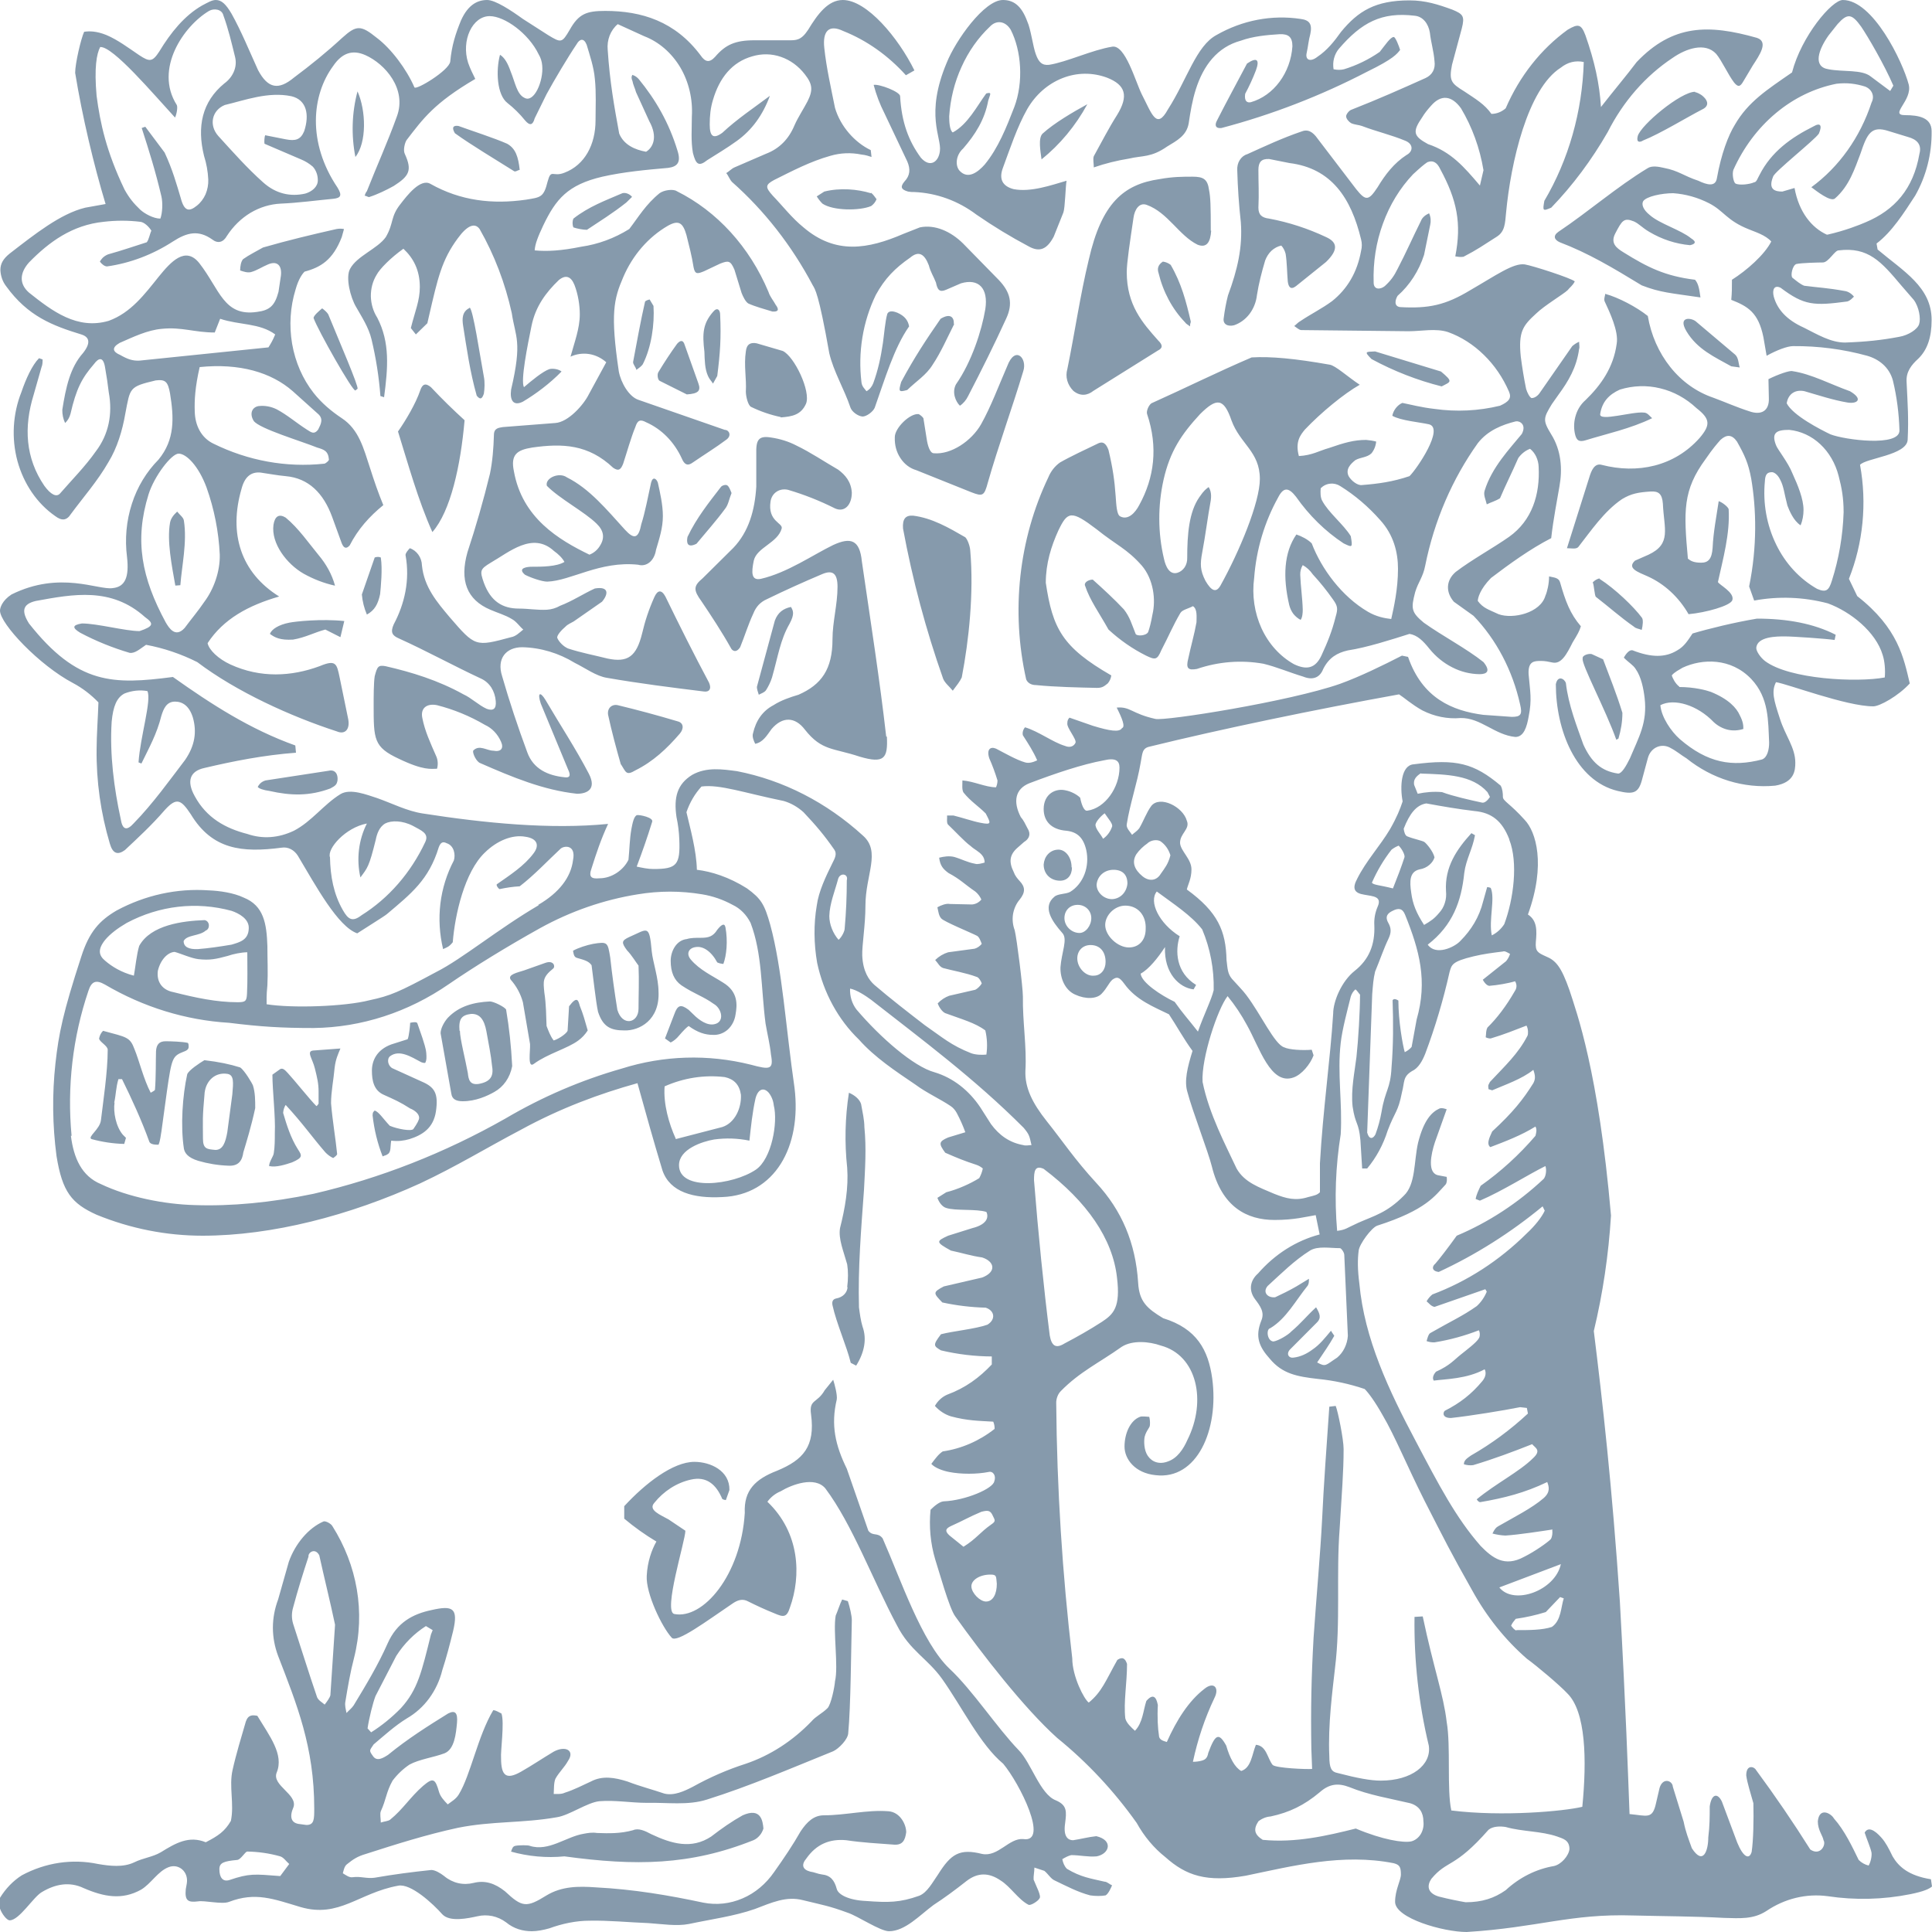 <svg width="20" height="20" viewBox="0 0 20 20" fill="none" xmlns="http://www.w3.org/2000/svg">
<path d="M5.572 9.367C5.787 9.242 5.91 9.083 5.932 8.904C5.965 8.738 5.835 8.754 5.802 8.787C5.684 8.896 5.528 9.062 5.38 9.175C5.31 9.179 5.241 9.189 5.172 9.204C5.154 9.196 5.135 9.162 5.143 9.154C5.28 9.058 5.428 8.963 5.524 8.833C5.587 8.75 5.561 8.679 5.439 8.662C5.302 8.637 5.143 8.704 5.02 8.825C4.809 9.025 4.709 9.471 4.687 9.754C4.646 9.804 4.631 9.804 4.587 9.825C4.55 9.672 4.54 9.511 4.559 9.354C4.578 9.196 4.626 9.045 4.698 8.908C4.717 8.85 4.702 8.754 4.624 8.729C4.583 8.708 4.561 8.721 4.542 8.771C4.439 9.108 4.257 9.25 4.005 9.463C3.983 9.483 3.753 9.625 3.698 9.662C3.498 9.592 3.272 9.175 3.083 8.858C3.064 8.828 3.039 8.805 3.01 8.79C2.98 8.775 2.948 8.77 2.916 8.775C2.505 8.829 2.197 8.796 1.975 8.429C1.875 8.279 1.83 8.25 1.708 8.383C1.567 8.546 1.43 8.671 1.293 8.8C1.219 8.854 1.167 8.838 1.137 8.733C1.043 8.418 0.996 8.087 1 7.754C1 7.617 1.015 7.404 1.019 7.271C0.941 7.19 0.852 7.122 0.756 7.071C0.408 6.888 0 6.458 0 6.321C0 6.292 0.022 6.217 0.119 6.154C0.622 5.904 1.019 6.112 1.167 6.088C1.297 6.075 1.338 5.971 1.315 5.767C1.291 5.581 1.308 5.392 1.365 5.216C1.421 5.04 1.517 4.883 1.641 4.758C1.812 4.55 1.801 4.325 1.76 4.071C1.738 3.954 1.715 3.925 1.612 3.938C1.334 4.004 1.349 4.013 1.297 4.283C1.267 4.458 1.212 4.638 1.123 4.783C1.011 4.979 0.863 5.146 0.734 5.321C0.689 5.392 0.637 5.392 0.571 5.342C0.384 5.212 0.246 5.01 0.181 4.774C0.117 4.538 0.132 4.283 0.222 4.058C0.267 3.925 0.333 3.779 0.404 3.708L0.441 3.721C0.441 3.746 0.441 3.775 0.43 3.8L0.348 4.088C0.245 4.421 0.263 4.742 0.459 5.029C0.526 5.121 0.585 5.15 0.622 5.108C0.748 4.963 0.882 4.829 0.993 4.671C1.126 4.496 1.167 4.283 1.126 4.062C1.116 3.979 1.104 3.895 1.089 3.812C1.071 3.688 1.023 3.7 0.971 3.771C0.848 3.913 0.789 4.025 0.73 4.283C0.72 4.321 0.701 4.354 0.674 4.379C0.654 4.337 0.644 4.29 0.645 4.242C0.682 4.008 0.726 3.804 0.86 3.654C0.945 3.546 0.923 3.487 0.841 3.462C0.545 3.371 0.289 3.275 0.063 2.962C0.027 2.916 0.007 2.857 0.004 2.796C0.004 2.729 0.033 2.679 0.1 2.625C0.359 2.425 0.626 2.212 0.882 2.15L1.093 2.112C0.971 1.708 0.852 1.208 0.778 0.754C0.778 0.658 0.837 0.404 0.871 0.329C0.926 0.321 0.997 0.321 1.1 0.362C1.219 0.412 1.33 0.496 1.441 0.571C1.549 0.642 1.578 0.642 1.649 0.533C1.767 0.338 1.908 0.163 2.09 0.058C2.153 0.025 2.193 0 2.234 0C2.293 0 2.338 0.042 2.397 0.142C2.497 0.321 2.582 0.529 2.671 0.725C2.775 0.921 2.886 0.933 3.042 0.804C3.22 0.671 3.379 0.542 3.542 0.392C3.69 0.258 3.735 0.258 3.901 0.392C4.05 0.504 4.209 0.717 4.29 0.904C4.305 0.938 4.65 0.729 4.661 0.637C4.676 0.471 4.717 0.346 4.772 0.212C4.846 0.046 4.946 0 5.043 0C5.128 0 5.291 0.108 5.413 0.196L5.672 0.362C5.81 0.446 5.817 0.446 5.898 0.308C5.991 0.142 6.073 0.113 6.265 0.113C6.643 0.113 6.988 0.221 7.251 0.571C7.299 0.642 7.343 0.654 7.403 0.588C7.51 0.463 7.61 0.417 7.81 0.417H8.162C8.24 0.417 8.292 0.421 8.366 0.308C8.462 0.15 8.57 0 8.725 0C8.974 0 9.3 0.392 9.466 0.729L9.378 0.779C9.194 0.575 8.973 0.418 8.729 0.321C8.581 0.25 8.514 0.321 8.533 0.496C8.555 0.704 8.603 0.912 8.644 1.117C8.7 1.308 8.848 1.475 9.014 1.554L9.022 1.625C8.996 1.617 8.963 1.604 8.918 1.6C8.811 1.578 8.701 1.582 8.596 1.613C8.388 1.671 8.199 1.771 8.014 1.863C7.921 1.913 7.921 1.938 7.999 2.025C8.103 2.133 8.199 2.258 8.318 2.354C8.651 2.638 8.985 2.579 9.352 2.421L9.522 2.354C9.678 2.321 9.844 2.396 9.97 2.521L10.341 2.9C10.459 3.025 10.489 3.142 10.415 3.3C10.293 3.567 10.156 3.842 10.022 4.1C10.002 4.141 9.973 4.176 9.937 4.2C9.893 4.158 9.852 4.062 9.896 3.979C10.059 3.746 10.163 3.421 10.2 3.2C10.233 2.983 10.13 2.879 9.948 2.933L9.793 3C9.726 3.029 9.704 3 9.689 2.925C9.663 2.858 9.633 2.817 9.615 2.746C9.57 2.629 9.511 2.592 9.422 2.667C9.266 2.775 9.159 2.883 9.066 3.054C8.932 3.33 8.88 3.647 8.918 3.958C8.922 4 8.951 4.025 8.97 4.05C9.002 4.032 9.026 4.003 9.04 3.967C9.089 3.833 9.118 3.7 9.14 3.55C9.152 3.467 9.163 3.325 9.185 3.25C9.203 3.208 9.259 3.225 9.289 3.237C9.366 3.271 9.4 3.317 9.411 3.379C9.255 3.6 9.159 3.929 9.055 4.221C9.037 4.263 8.97 4.312 8.929 4.312C8.881 4.308 8.818 4.263 8.803 4.217C8.74 4.029 8.629 3.846 8.585 3.658C8.474 3.029 8.436 2.992 8.414 2.954C8.196 2.542 7.912 2.179 7.577 1.883C7.551 1.854 7.54 1.817 7.518 1.792C7.547 1.775 7.573 1.746 7.603 1.733L7.929 1.592C8.07 1.538 8.166 1.438 8.225 1.296C8.262 1.212 8.318 1.129 8.359 1.05C8.418 0.933 8.411 0.871 8.333 0.771C8.267 0.685 8.181 0.622 8.085 0.589C7.988 0.555 7.885 0.554 7.788 0.583C7.577 0.642 7.447 0.808 7.381 1.033C7.355 1.117 7.347 1.2 7.347 1.288C7.347 1.413 7.384 1.442 7.477 1.375C7.629 1.233 7.803 1.117 7.97 0.992C7.896 1.192 7.784 1.346 7.629 1.458C7.525 1.533 7.425 1.592 7.321 1.658C7.232 1.729 7.203 1.7 7.173 1.583C7.151 1.458 7.162 1.333 7.162 1.208C7.173 1.028 7.131 0.848 7.042 0.697C6.952 0.547 6.821 0.433 6.669 0.375L6.395 0.25C6.358 0.28 6.33 0.321 6.311 0.368C6.293 0.415 6.286 0.466 6.291 0.517C6.313 0.85 6.358 1.1 6.41 1.383C6.458 1.5 6.573 1.55 6.688 1.571C6.758 1.529 6.814 1.421 6.721 1.254L6.584 0.954C6.573 0.912 6.554 0.879 6.547 0.838C6.539 0.821 6.532 0.796 6.547 0.775C6.562 0.783 6.58 0.783 6.614 0.821C6.784 1.029 6.925 1.267 7.014 1.562C7.051 1.679 7.014 1.725 6.917 1.738C6.688 1.758 6.458 1.779 6.236 1.829C5.876 1.913 5.754 2.062 5.624 2.333C5.569 2.45 5.539 2.525 5.535 2.592C5.665 2.604 5.81 2.596 6.017 2.554C6.191 2.529 6.36 2.467 6.514 2.371C6.61 2.246 6.684 2.117 6.828 2C6.873 1.967 6.969 1.954 7.006 1.979C7.424 2.187 7.76 2.557 7.955 3.021C7.97 3.071 8.01 3.117 8.029 3.154C8.07 3.208 8.055 3.229 7.996 3.225C7.914 3.2 7.821 3.175 7.747 3.142C7.718 3.125 7.692 3.071 7.677 3.033L7.603 2.792C7.562 2.696 7.54 2.696 7.455 2.729L7.288 2.808C7.225 2.833 7.195 2.846 7.18 2.767C7.162 2.65 7.132 2.538 7.106 2.433C7.069 2.304 7.025 2.275 6.914 2.337C6.712 2.454 6.549 2.641 6.451 2.871C6.354 3.096 6.317 3.246 6.406 3.846C6.428 3.962 6.51 4.104 6.606 4.138L7.503 4.45C7.547 4.45 7.577 4.508 7.521 4.55C7.41 4.633 7.288 4.708 7.173 4.787C7.117 4.829 7.084 4.808 7.058 4.746C6.979 4.574 6.848 4.441 6.688 4.371C6.628 4.338 6.599 4.35 6.577 4.421C6.532 4.529 6.488 4.688 6.451 4.8C6.428 4.858 6.406 4.883 6.347 4.842C6.091 4.6 5.824 4.588 5.509 4.633C5.354 4.658 5.283 4.704 5.32 4.879C5.406 5.362 5.784 5.588 6.102 5.742C6.148 5.724 6.187 5.691 6.213 5.646C6.262 5.567 6.25 5.492 6.176 5.421C6.054 5.3 5.791 5.162 5.661 5.029C5.639 4.95 5.787 4.883 5.869 4.942C6.102 5.058 6.28 5.275 6.469 5.483C6.565 5.588 6.61 5.575 6.639 5.425C6.677 5.308 6.71 5.133 6.74 4.996C6.758 4.929 6.795 4.954 6.81 4.996C6.832 5.096 6.862 5.225 6.862 5.342C6.862 5.467 6.825 5.575 6.791 5.692C6.773 5.808 6.691 5.871 6.606 5.846C6.21 5.804 5.91 6.013 5.665 6.021C5.609 6.021 5.491 5.979 5.435 5.95C5.346 5.875 5.472 5.867 5.502 5.867C5.606 5.867 5.761 5.867 5.843 5.817C5.821 5.775 5.776 5.733 5.735 5.704C5.513 5.5 5.269 5.717 5.08 5.825C4.969 5.892 4.965 5.908 5.009 6.033C5.08 6.225 5.202 6.3 5.372 6.3C5.469 6.3 5.561 6.317 5.661 6.312C5.709 6.309 5.756 6.295 5.798 6.271C5.928 6.221 6.039 6.146 6.158 6.092C6.306 6.067 6.299 6.15 6.232 6.229L5.939 6.433C5.91 6.45 5.876 6.463 5.854 6.487C5.813 6.521 5.761 6.579 5.769 6.604C5.787 6.646 5.832 6.692 5.88 6.713C6.017 6.758 6.154 6.783 6.288 6.817C6.499 6.862 6.588 6.796 6.647 6.558C6.677 6.429 6.717 6.308 6.773 6.183C6.806 6.108 6.847 6.1 6.888 6.175C7.036 6.479 7.184 6.775 7.34 7.067C7.369 7.133 7.34 7.167 7.284 7.158C6.951 7.117 6.617 7.075 6.284 7.017C6.173 7 6.061 6.917 5.95 6.862C5.783 6.76 5.596 6.704 5.406 6.7C5.239 6.7 5.139 6.817 5.198 7C5.272 7.258 5.361 7.525 5.458 7.787C5.521 7.963 5.676 8.029 5.843 8.046C5.924 8.058 5.895 7.996 5.876 7.954L5.598 7.283C5.561 7.171 5.591 7.154 5.647 7.246C5.798 7.504 5.958 7.746 6.095 8.008C6.18 8.171 6.076 8.217 5.973 8.217C5.624 8.179 5.306 8.046 4.972 7.9C4.935 7.888 4.891 7.804 4.898 7.771C4.961 7.704 5.039 7.771 5.106 7.771C5.187 7.787 5.217 7.746 5.187 7.679C5.153 7.6 5.093 7.537 5.02 7.504C4.863 7.412 4.697 7.344 4.524 7.3C4.42 7.279 4.35 7.329 4.372 7.433C4.398 7.567 4.454 7.688 4.516 7.829C4.535 7.871 4.535 7.921 4.524 7.958C4.461 7.958 4.387 7.979 4.127 7.854C3.868 7.733 3.868 7.654 3.868 7.296C3.868 7.221 3.868 7.067 3.879 7C3.905 6.9 3.916 6.883 3.99 6.896C4.261 6.958 4.535 7.042 4.798 7.188C4.88 7.225 4.954 7.3 5.039 7.338C5.106 7.362 5.139 7.338 5.132 7.258C5.128 7.207 5.112 7.158 5.086 7.117C5.059 7.076 5.022 7.044 4.98 7.025C4.694 6.892 4.413 6.737 4.127 6.608C4.061 6.579 4.039 6.546 4.076 6.463C4.187 6.254 4.246 6.008 4.198 5.746C4.198 5.725 4.22 5.7 4.242 5.675C4.277 5.686 4.308 5.71 4.331 5.742C4.354 5.774 4.367 5.813 4.368 5.854C4.391 6.079 4.524 6.233 4.654 6.388C4.92 6.696 4.92 6.696 5.291 6.596C5.339 6.588 5.376 6.55 5.417 6.517C5.38 6.487 5.346 6.433 5.298 6.408C5.232 6.367 5.154 6.346 5.076 6.312C4.831 6.208 4.757 6.008 4.839 5.717C4.927 5.45 5.005 5.179 5.072 4.904C5.098 4.779 5.109 4.642 5.113 4.504C5.113 4.429 5.165 4.429 5.206 4.421L5.747 4.379C5.884 4.371 6.043 4.188 6.095 4.083L6.276 3.75C6.225 3.705 6.163 3.675 6.098 3.665C6.033 3.655 5.967 3.664 5.906 3.692C5.947 3.542 6.002 3.4 6.002 3.254C6.002 3.158 5.984 3.046 5.947 2.95C5.91 2.858 5.854 2.842 5.784 2.9C5.654 3.025 5.543 3.171 5.502 3.375C5.461 3.575 5.387 3.942 5.424 4.008C5.506 3.938 5.617 3.846 5.687 3.821C5.724 3.812 5.784 3.821 5.813 3.846C5.691 3.971 5.546 4.079 5.413 4.158C5.313 4.208 5.276 4.142 5.291 4.033C5.409 3.529 5.335 3.492 5.298 3.242C5.23 2.933 5.118 2.639 4.965 2.371C4.917 2.304 4.839 2.329 4.739 2.467C4.572 2.692 4.531 2.883 4.442 3.267L4.424 3.346L4.305 3.462L4.253 3.396C4.298 3.217 4.346 3.112 4.346 2.971C4.346 2.796 4.279 2.671 4.176 2.575C4.046 2.667 3.931 2.783 3.898 2.846C3.858 2.911 3.838 2.989 3.839 3.068C3.841 3.147 3.864 3.224 3.905 3.288C4.039 3.546 4.016 3.808 3.976 4.112L3.938 4.1C3.923 3.902 3.892 3.705 3.846 3.513C3.816 3.388 3.746 3.283 3.687 3.179C3.627 3.079 3.575 2.871 3.624 2.783C3.694 2.65 3.909 2.575 3.994 2.454C4.079 2.308 4.039 2.246 4.146 2.112C4.213 2.025 4.353 1.842 4.457 1.904C4.768 2.079 5.098 2.117 5.446 2.067C5.595 2.042 5.628 2.046 5.669 1.879C5.706 1.742 5.721 1.837 5.843 1.788C6.054 1.708 6.165 1.496 6.165 1.246C6.165 1.104 6.173 0.963 6.158 0.817C6.147 0.692 6.106 0.575 6.073 0.463C6.043 0.388 5.999 0.404 5.969 0.458C5.884 0.583 5.735 0.833 5.658 0.975L5.535 1.225C5.517 1.292 5.487 1.308 5.435 1.246C5.381 1.179 5.32 1.119 5.254 1.067C5.143 0.983 5.132 0.729 5.176 0.567C5.224 0.596 5.258 0.658 5.287 0.742C5.332 0.85 5.35 0.975 5.428 1.012C5.528 1.071 5.628 0.838 5.613 0.679C5.61 0.637 5.597 0.597 5.576 0.562C5.472 0.346 5.224 0.167 5.069 0.167C4.891 0.167 4.772 0.417 4.846 0.65C4.868 0.713 4.891 0.758 4.92 0.817C4.494 1.067 4.379 1.229 4.209 1.45C4.19 1.479 4.172 1.554 4.19 1.592C4.268 1.762 4.239 1.821 4.076 1.925C4.001 1.967 3.905 2.013 3.827 2.038C3.816 2.046 3.798 2.029 3.775 2.025C3.78 2.008 3.787 1.992 3.798 1.979C3.901 1.717 4.013 1.471 4.109 1.204C4.213 0.921 3.987 0.662 3.783 0.571C3.65 0.512 3.542 0.546 3.449 0.683C3.227 0.983 3.179 1.475 3.494 1.942C3.542 2.021 3.531 2.05 3.449 2.058C3.268 2.075 3.09 2.1 2.905 2.108C2.796 2.113 2.689 2.146 2.593 2.203C2.497 2.261 2.413 2.343 2.349 2.442C2.312 2.508 2.256 2.525 2.197 2.479C2.056 2.379 1.938 2.404 1.79 2.5C1.58 2.636 1.348 2.724 1.108 2.758C1.082 2.758 1.052 2.733 1.034 2.708C1.045 2.688 1.067 2.654 1.119 2.633C1.267 2.592 1.386 2.55 1.519 2.508C1.541 2.483 1.552 2.417 1.567 2.388C1.541 2.346 1.493 2.3 1.452 2.296C1.327 2.281 1.2 2.281 1.074 2.296C0.748 2.329 0.508 2.504 0.3 2.717C0.204 2.825 0.196 2.938 0.3 3.029C0.541 3.221 0.8 3.417 1.126 3.321C1.356 3.237 1.497 3.046 1.645 2.862C1.767 2.712 1.919 2.542 2.064 2.725C2.275 2.996 2.316 3.279 2.66 3.229C2.794 3.212 2.845 3.163 2.883 3.021L2.908 2.854C2.92 2.75 2.871 2.696 2.775 2.737C2.712 2.763 2.66 2.8 2.597 2.817C2.56 2.825 2.523 2.812 2.486 2.8C2.486 2.758 2.494 2.708 2.516 2.683C2.579 2.638 2.657 2.6 2.723 2.562C2.983 2.487 3.227 2.429 3.483 2.371C3.509 2.366 3.535 2.366 3.561 2.371L3.538 2.454C3.446 2.692 3.32 2.767 3.153 2.812C3.131 2.833 3.09 2.888 3.06 2.996C3.004 3.177 2.992 3.371 3.024 3.559C3.057 3.748 3.133 3.923 3.246 4.067C3.327 4.171 3.431 4.258 3.538 4.329C3.716 4.446 3.764 4.642 3.831 4.846C3.872 4.975 3.916 5.104 3.968 5.229C3.824 5.346 3.705 5.479 3.62 5.646C3.583 5.688 3.557 5.671 3.538 5.625L3.438 5.35C3.349 5.108 3.197 4.95 2.957 4.929C2.868 4.921 2.783 4.904 2.697 4.892C2.601 4.883 2.534 4.933 2.501 5.058C2.364 5.525 2.494 5.929 2.89 6.175C2.571 6.267 2.312 6.408 2.149 6.658C2.164 6.729 2.26 6.821 2.386 6.879C2.697 7.021 3.016 7.004 3.309 6.896C3.479 6.825 3.486 6.871 3.516 7.013L3.605 7.446C3.624 7.55 3.572 7.608 3.486 7.571C3.012 7.417 2.449 7.162 2.042 6.854C1.873 6.769 1.694 6.709 1.512 6.675C1.449 6.717 1.397 6.767 1.341 6.758C1.166 6.706 0.994 6.637 0.83 6.55C0.748 6.5 0.745 6.471 0.848 6.454C1.008 6.454 1.297 6.533 1.445 6.533C1.593 6.483 1.593 6.454 1.501 6.388C1.152 6.075 0.76 6.15 0.371 6.221C0.23 6.254 0.222 6.329 0.3 6.454C0.804 7.092 1.175 7.088 1.79 7.008C2.19 7.292 2.59 7.55 3.057 7.717L3.064 7.792C2.731 7.817 2.416 7.879 2.116 7.95C1.964 7.983 1.93 8.088 2.016 8.242C2.138 8.467 2.334 8.575 2.56 8.633C2.72 8.688 2.883 8.675 3.042 8.6C3.227 8.504 3.349 8.329 3.524 8.221C3.627 8.158 3.801 8.229 3.905 8.262C4.061 8.317 4.213 8.396 4.376 8.421C5.017 8.521 5.698 8.588 6.295 8.529C6.221 8.688 6.173 8.833 6.124 8.988C6.091 9.079 6.121 9.1 6.206 9.092C6.332 9.092 6.454 9.008 6.506 8.9C6.517 8.792 6.517 8.692 6.536 8.583C6.547 8.525 6.562 8.446 6.595 8.438C6.621 8.433 6.769 8.463 6.751 8.508C6.699 8.675 6.654 8.804 6.591 8.971C6.647 8.983 6.706 8.996 6.765 8.996C7.006 8.996 7.043 8.954 7.032 8.688C7.029 8.61 7.019 8.533 7.003 8.458C6.973 8.254 7.01 8.117 7.166 8.021C7.314 7.938 7.477 7.963 7.629 7.983C8.107 8.076 8.556 8.306 8.933 8.65C9.122 8.817 8.959 9.054 8.959 9.375C8.959 9.579 8.922 9.787 8.926 9.892C8.933 10.058 8.996 10.146 9.052 10.196C9.218 10.338 9.4 10.479 9.574 10.613C9.755 10.738 9.844 10.821 10.056 10.904C10.107 10.921 10.167 10.921 10.211 10.917C10.223 10.833 10.219 10.748 10.2 10.667C10.096 10.588 9.952 10.55 9.785 10.488C9.755 10.475 9.722 10.429 9.707 10.387C9.741 10.351 9.782 10.324 9.826 10.308L10.096 10.246C10.115 10.238 10.152 10.204 10.163 10.179C10.152 10.15 10.13 10.117 10.111 10.113C10 10.071 9.852 10.046 9.763 10.021C9.726 10.008 9.711 9.971 9.681 9.938C9.72 9.9 9.766 9.873 9.815 9.858L10.089 9.821C10.117 9.813 10.143 9.795 10.163 9.771C10.152 9.742 10.137 9.7 10.115 9.688C10.059 9.658 9.774 9.542 9.744 9.508C9.718 9.479 9.715 9.442 9.704 9.392C9.741 9.371 9.796 9.35 9.833 9.358L10.063 9.363C10.1 9.36 10.134 9.342 10.159 9.312C10.145 9.28 10.123 9.251 10.096 9.229C9.985 9.154 9.944 9.104 9.818 9.037C9.763 8.996 9.733 8.963 9.722 8.879C9.767 8.867 9.826 8.858 9.878 8.871C9.963 8.896 10.007 8.925 10.096 8.942C10.119 8.95 10.163 8.938 10.193 8.929C10.193 8.901 10.184 8.874 10.167 8.854C10.133 8.812 10.089 8.796 10.048 8.758C9.985 8.713 9.878 8.596 9.815 8.537C9.796 8.521 9.807 8.463 9.804 8.442H9.87C9.956 8.463 10.078 8.504 10.148 8.517C10.271 8.542 10.256 8.521 10.204 8.421C10.13 8.346 10.048 8.296 9.974 8.204C9.956 8.175 9.963 8.121 9.963 8.079C10.082 8.088 10.204 8.15 10.311 8.15C10.319 8.129 10.326 8.108 10.326 8.079C10.302 8.001 10.274 7.924 10.241 7.85C10.211 7.758 10.252 7.725 10.311 7.75C10.393 7.792 10.522 7.867 10.611 7.892C10.648 7.904 10.693 7.892 10.737 7.871C10.697 7.779 10.648 7.704 10.589 7.612C10.582 7.588 10.589 7.554 10.611 7.529C10.752 7.571 10.897 7.683 11.023 7.721C11.082 7.746 11.119 7.721 11.134 7.688C11.145 7.65 11.041 7.533 11.049 7.487C11.049 7.458 11.056 7.446 11.071 7.429L11.312 7.513C11.489 7.567 11.589 7.583 11.615 7.537C11.652 7.525 11.615 7.433 11.56 7.325C11.701 7.312 11.715 7.388 11.96 7.442C12.053 7.467 13.346 7.263 13.872 7.079C14.079 7.004 14.316 6.888 14.513 6.787L14.576 6.8C14.724 7.229 15.035 7.358 15.354 7.4L15.65 7.421C15.743 7.421 15.761 7.396 15.736 7.292C15.658 6.94 15.49 6.621 15.254 6.375L15.05 6.229C14.961 6.125 14.972 6.004 15.069 5.921C15.232 5.796 15.454 5.675 15.621 5.558C15.861 5.388 15.943 5.117 15.928 4.833C15.927 4.797 15.918 4.761 15.903 4.728C15.888 4.696 15.866 4.667 15.839 4.646C15.791 4.664 15.749 4.697 15.717 4.742C15.65 4.896 15.584 5.025 15.528 5.158C15.48 5.188 15.432 5.2 15.391 5.221C15.38 5.171 15.354 5.125 15.369 5.079C15.443 4.838 15.628 4.646 15.754 4.492C15.806 4.392 15.728 4.354 15.691 4.362C15.554 4.396 15.402 4.454 15.298 4.588C15.034 4.958 14.847 5.391 14.754 5.854C14.731 5.975 14.683 6.021 14.65 6.129C14.605 6.3 14.609 6.338 14.739 6.446C14.931 6.583 15.18 6.713 15.357 6.854C15.432 6.946 15.395 6.979 15.317 6.979C15.219 6.978 15.122 6.954 15.033 6.908C14.944 6.863 14.864 6.798 14.798 6.717C14.731 6.633 14.672 6.575 14.591 6.562C14.405 6.621 14.146 6.704 13.953 6.733C13.842 6.758 13.757 6.808 13.698 6.925C13.661 7.021 13.583 7.042 13.49 7.004C13.353 6.963 13.216 6.904 13.079 6.871C12.848 6.83 12.613 6.849 12.39 6.925C12.297 6.942 12.275 6.917 12.301 6.817C12.327 6.692 12.364 6.567 12.386 6.442C12.386 6.388 12.397 6.304 12.349 6.275C12.305 6.3 12.238 6.312 12.219 6.346C12.145 6.471 12.093 6.596 12.023 6.729C11.979 6.833 11.96 6.833 11.864 6.787C11.724 6.717 11.593 6.626 11.475 6.517C11.382 6.35 11.282 6.213 11.234 6.067C11.215 6.029 11.271 6 11.312 6C11.415 6.092 11.541 6.208 11.634 6.308C11.697 6.388 11.716 6.463 11.756 6.562C11.767 6.588 11.867 6.583 11.886 6.542C11.901 6.5 11.915 6.446 11.93 6.362C11.967 6.208 11.941 5.996 11.819 5.854C11.664 5.679 11.56 5.646 11.352 5.479C11.089 5.279 11.052 5.292 10.956 5.492C10.882 5.654 10.826 5.833 10.826 6.033C10.897 6.508 10.997 6.7 11.504 6.992C11.5 7.023 11.487 7.052 11.467 7.075C11.43 7.104 11.412 7.121 11.356 7.121C11.175 7.117 10.923 7.112 10.726 7.092C10.671 7.092 10.637 7.067 10.623 7.033C10.464 6.328 10.546 5.582 10.852 4.942C10.878 4.878 10.921 4.824 10.974 4.787C11.082 4.725 11.252 4.646 11.356 4.596C11.415 4.562 11.449 4.588 11.475 4.658C11.519 4.842 11.538 4.975 11.549 5.133C11.556 5.229 11.56 5.329 11.597 5.346C11.678 5.388 11.752 5.308 11.793 5.229C11.949 4.946 11.99 4.629 11.875 4.287C11.864 4.258 11.89 4.196 11.919 4.175C12.271 4.017 12.597 3.854 12.957 3.7C13.153 3.688 13.409 3.712 13.764 3.775C13.824 3.783 13.95 3.9 14.076 3.983C13.913 4.075 13.675 4.271 13.509 4.446C13.464 4.5 13.405 4.571 13.446 4.721C13.586 4.713 13.653 4.667 13.757 4.638C13.916 4.583 14.016 4.554 14.142 4.554C14.177 4.557 14.212 4.562 14.246 4.571C14.242 4.616 14.225 4.658 14.198 4.692C14.153 4.737 14.083 4.733 14.031 4.763C13.979 4.804 13.927 4.858 13.961 4.929C13.987 4.975 14.053 5.029 14.101 5.021C14.268 5.008 14.42 4.987 14.591 4.929C14.665 4.858 14.957 4.429 14.791 4.392C14.698 4.371 14.498 4.354 14.413 4.304C14.419 4.274 14.432 4.247 14.45 4.224C14.469 4.2 14.491 4.182 14.517 4.171C14.605 4.188 14.709 4.217 14.85 4.233C15.076 4.265 15.305 4.254 15.528 4.2C15.621 4.158 15.65 4.121 15.621 4.054C15.558 3.909 15.47 3.78 15.361 3.674C15.253 3.568 15.127 3.487 14.991 3.438C14.865 3.396 14.713 3.429 14.583 3.429L13.472 3.417C13.449 3.417 13.424 3.392 13.398 3.375C13.42 3.358 13.442 3.333 13.46 3.325C13.564 3.254 13.683 3.196 13.79 3.117C13.946 2.992 14.05 2.821 14.09 2.596C14.1 2.558 14.1 2.517 14.09 2.479C13.987 2.05 13.783 1.742 13.349 1.688L13.138 1.646C13.057 1.642 13.027 1.679 13.027 1.758C13.027 1.913 13.034 1.992 13.027 2.15C13.027 2.225 13.064 2.254 13.138 2.263C13.341 2.301 13.538 2.365 13.727 2.454C13.838 2.504 13.864 2.579 13.727 2.712L13.416 2.962C13.361 3.004 13.338 2.971 13.331 2.913C13.323 2.821 13.323 2.717 13.309 2.629C13.301 2.596 13.286 2.566 13.264 2.542C13.227 2.55 13.193 2.568 13.163 2.595C13.134 2.622 13.112 2.657 13.097 2.696C13.06 2.821 13.031 2.933 13.012 3.054C13.004 3.126 12.977 3.194 12.935 3.25C12.893 3.305 12.837 3.346 12.775 3.367C12.712 3.383 12.656 3.358 12.668 3.292C12.678 3.213 12.692 3.135 12.712 3.058C12.812 2.788 12.864 2.558 12.845 2.3C12.825 2.122 12.813 1.942 12.808 1.762C12.806 1.725 12.814 1.688 12.833 1.658C12.852 1.627 12.88 1.605 12.912 1.596C13.097 1.512 13.275 1.429 13.468 1.363C13.538 1.333 13.59 1.363 13.642 1.438L14.039 1.958C14.139 2.083 14.168 2.079 14.261 1.938C14.339 1.808 14.431 1.688 14.561 1.604C14.631 1.567 14.631 1.492 14.55 1.458C14.402 1.396 14.253 1.363 14.098 1.304C14.065 1.292 14.024 1.292 13.987 1.275C13.964 1.262 13.935 1.229 13.935 1.204C13.935 1.183 13.964 1.146 13.987 1.137C14.272 1.025 14.505 0.921 14.757 0.808C14.828 0.775 14.861 0.713 14.85 0.633C14.842 0.529 14.813 0.438 14.802 0.338C14.787 0.246 14.731 0.171 14.646 0.163C14.302 0.121 14.094 0.233 13.861 0.504C13.837 0.532 13.82 0.566 13.81 0.603C13.8 0.64 13.799 0.679 13.805 0.717C13.846 0.725 13.879 0.725 13.913 0.717C14.043 0.677 14.168 0.617 14.283 0.537C14.342 0.463 14.394 0.383 14.428 0.383C14.446 0.383 14.483 0.479 14.494 0.517C14.461 0.558 14.428 0.608 14.153 0.742C13.67 0.993 13.164 1.188 12.645 1.325C12.571 1.333 12.579 1.283 12.597 1.25C12.694 1.058 12.801 0.863 12.909 0.658C13.012 0.588 13.042 0.617 13.001 0.729C12.969 0.812 12.932 0.893 12.89 0.971C12.879 1.046 12.909 1.067 12.949 1.058C13.066 1.024 13.169 0.95 13.246 0.846C13.323 0.742 13.37 0.614 13.379 0.479C13.379 0.383 13.338 0.35 13.246 0.354C13.116 0.362 12.972 0.375 12.845 0.421C12.601 0.487 12.457 0.679 12.379 0.925C12.342 1.042 12.323 1.158 12.305 1.279C12.282 1.404 12.186 1.454 12.082 1.517C11.915 1.633 11.83 1.608 11.686 1.642C11.563 1.662 11.441 1.692 11.323 1.733C11.323 1.688 11.312 1.646 11.323 1.617C11.404 1.471 11.478 1.325 11.563 1.192C11.686 0.992 11.652 0.879 11.46 0.804C11.309 0.748 11.147 0.75 10.998 0.809C10.848 0.868 10.72 0.98 10.634 1.129C10.53 1.312 10.456 1.538 10.382 1.738C10.337 1.858 10.382 1.929 10.493 1.958C10.671 1.992 10.882 1.917 11.041 1.871C11.03 1.929 11.026 2.15 11.008 2.2L10.908 2.45C10.841 2.575 10.767 2.617 10.648 2.55C10.463 2.452 10.282 2.342 10.107 2.221C9.917 2.078 9.695 1.998 9.466 1.988C9.444 1.989 9.422 1.987 9.4 1.983C9.326 1.962 9.318 1.933 9.363 1.879C9.422 1.817 9.426 1.75 9.392 1.671L9.155 1.171C9.108 1.079 9.071 0.981 9.044 0.879C9.1 0.867 9.318 0.95 9.318 0.996C9.333 1.267 9.407 1.462 9.533 1.633C9.629 1.742 9.718 1.675 9.73 1.562C9.748 1.421 9.574 1.188 9.8 0.65C9.893 0.417 10.189 0 10.382 0C10.485 0 10.571 0.05 10.634 0.221C10.671 0.3 10.693 0.483 10.723 0.562C10.752 0.642 10.786 0.679 10.86 0.671C11.045 0.642 11.304 0.517 11.515 0.483C11.649 0.463 11.752 0.838 11.819 0.975C11.923 1.175 11.971 1.35 12.09 1.133C12.29 0.821 12.382 0.475 12.594 0.362C12.862 0.209 13.166 0.151 13.464 0.196C13.557 0.208 13.586 0.25 13.564 0.354C13.546 0.417 13.542 0.479 13.527 0.546C13.509 0.621 13.564 0.646 13.638 0.588C13.738 0.521 13.812 0.429 13.883 0.329C14.061 0.113 14.239 0.004 14.591 0.004C14.757 0.004 14.887 0.046 15.035 0.1C15.146 0.146 15.165 0.167 15.132 0.296L15.031 0.671C14.998 0.838 15.024 0.863 15.158 0.946C15.276 1.025 15.369 1.079 15.439 1.179C15.493 1.179 15.545 1.158 15.587 1.121C15.73 0.789 15.952 0.508 16.228 0.308C16.339 0.242 16.369 0.25 16.413 0.367C16.506 0.633 16.558 0.863 16.573 1.108C16.699 0.946 16.843 0.775 16.943 0.642C17.317 0.25 17.688 0.25 18.188 0.392C18.311 0.433 18.214 0.571 18.144 0.679L18.047 0.842C18.014 0.9 17.992 0.904 17.951 0.854C17.888 0.771 17.825 0.629 17.766 0.558C17.651 0.433 17.451 0.504 17.314 0.6C17.035 0.785 16.803 1.05 16.643 1.367C16.478 1.654 16.282 1.918 16.058 2.15C15.969 2.188 15.969 2.183 15.987 2.079C16.239 1.652 16.38 1.154 16.395 0.642C16.354 0.633 16.312 0.633 16.271 0.643C16.23 0.653 16.192 0.673 16.158 0.7C15.813 0.917 15.639 1.688 15.591 2.2C15.58 2.312 15.58 2.396 15.495 2.45C15.35 2.542 15.295 2.583 15.15 2.658C15.113 2.663 15.095 2.658 15.065 2.654C15.132 2.312 15.083 2.071 14.909 1.75C14.88 1.688 14.839 1.654 14.776 1.679C14.739 1.704 14.705 1.733 14.628 1.804C14.492 1.947 14.386 2.121 14.316 2.315C14.245 2.508 14.213 2.716 14.22 2.925C14.22 3 14.287 3 14.335 2.962C14.398 2.904 14.431 2.858 14.468 2.783C14.553 2.621 14.628 2.45 14.709 2.288C14.724 2.246 14.765 2.221 14.794 2.208C14.813 2.25 14.813 2.292 14.806 2.325L14.742 2.638C14.688 2.805 14.593 2.952 14.468 3.062C14.442 3.104 14.428 3.171 14.494 3.179C14.791 3.196 14.965 3.158 15.22 3.004C15.487 2.85 15.665 2.721 15.784 2.737C15.865 2.75 16.265 2.879 16.302 2.913C16.28 2.958 16.25 2.975 16.228 3.004C16.184 3.046 15.987 3.163 15.902 3.246C15.765 3.371 15.717 3.433 15.743 3.692C15.758 3.808 15.776 3.917 15.798 4.025C15.81 4.067 15.835 4.112 15.854 4.121C15.891 4.121 15.924 4.092 15.943 4.062L16.276 3.583C16.298 3.564 16.321 3.549 16.347 3.538C16.347 3.567 16.354 3.596 16.347 3.612C16.321 3.804 16.236 3.946 16.132 4.088L16.065 4.183C15.976 4.329 15.969 4.35 16.058 4.496C16.162 4.662 16.176 4.854 16.143 5.037C16.121 5.171 16.08 5.371 16.058 5.571C15.839 5.683 15.621 5.842 15.435 5.983C15.32 6.1 15.298 6.192 15.298 6.221C15.354 6.296 15.406 6.308 15.513 6.358C15.661 6.412 15.947 6.346 15.998 6.167C16.017 6.125 16.036 6.042 16.036 5.967C16.087 5.979 16.136 5.979 16.15 6.029C16.206 6.225 16.254 6.354 16.365 6.483C16.351 6.533 16.328 6.571 16.28 6.65C16.217 6.775 16.162 6.879 16.069 6.858C16.032 6.85 15.995 6.842 15.954 6.842C15.884 6.842 15.817 6.842 15.824 6.979C15.839 7.158 15.861 7.237 15.824 7.421C15.806 7.521 15.776 7.629 15.687 7.629C15.472 7.608 15.328 7.429 15.12 7.433C14.985 7.445 14.848 7.417 14.724 7.354C14.613 7.292 14.535 7.221 14.483 7.188C13.609 7.346 12.645 7.546 11.901 7.729C11.819 7.746 11.827 7.804 11.808 7.896C11.771 8.113 11.697 8.321 11.664 8.533C11.656 8.571 11.701 8.613 11.719 8.642C11.741 8.621 11.771 8.604 11.793 8.575C11.838 8.5 11.867 8.412 11.919 8.342C12.008 8.233 12.245 8.35 12.286 8.496C12.323 8.583 12.212 8.629 12.216 8.729C12.223 8.812 12.334 8.892 12.334 9C12.334 9.096 12.297 9.158 12.286 9.208C12.608 9.442 12.69 9.637 12.697 9.938C12.708 10.029 12.708 10.079 12.753 10.133C12.797 10.183 12.871 10.258 12.901 10.3C13.053 10.5 13.194 10.812 13.294 10.842C13.346 10.867 13.479 10.875 13.579 10.867L13.598 10.925C13.564 11.017 13.475 11.125 13.39 11.154C13.153 11.238 13.038 10.842 12.909 10.613C12.851 10.505 12.784 10.405 12.708 10.312C12.605 10.442 12.434 10.958 12.449 11.2C12.516 11.533 12.69 11.858 12.801 12.096C12.883 12.242 13.038 12.292 13.19 12.358C13.316 12.408 13.412 12.433 13.542 12.392C13.609 12.375 13.635 12.371 13.664 12.342V12.042C13.694 11.5 13.772 10.958 13.801 10.492C13.801 10.367 13.887 10.158 14.024 10.05C14.172 9.933 14.235 9.779 14.227 9.579C14.223 9.513 14.235 9.447 14.261 9.387C14.309 9.279 14.216 9.279 14.124 9.262C14.02 9.246 13.994 9.2 14.05 9.096C14.142 8.912 14.283 8.762 14.39 8.583C14.461 8.458 14.494 8.375 14.52 8.296C14.491 8.146 14.502 7.921 14.635 7.912C15.076 7.854 15.258 7.9 15.535 8.133C15.554 8.167 15.558 8.213 15.558 8.25C15.558 8.292 15.635 8.321 15.784 8.488C15.899 8.608 16.006 8.946 15.817 9.467C15.913 9.529 15.91 9.633 15.899 9.75C15.891 9.85 15.921 9.863 16.002 9.9C16.106 9.942 16.162 10.008 16.247 10.25C16.321 10.479 16.547 11.088 16.677 12.583C16.652 12.988 16.593 13.388 16.499 13.779C16.588 14.496 16.688 15.379 16.769 16.583C16.832 17.725 16.851 18.308 16.869 18.779C17.051 18.796 17.106 18.837 17.143 18.667L17.18 18.508C17.214 18.396 17.314 18.433 17.317 18.496L17.429 18.858C17.451 18.967 17.477 19.029 17.514 19.133C17.633 19.317 17.684 19.154 17.684 19.021C17.699 18.904 17.699 18.804 17.699 18.7C17.718 18.567 17.781 18.558 17.825 18.65L17.984 19.075C18.044 19.221 18.107 19.258 18.133 19.171C18.151 19.05 18.155 18.837 18.151 18.667C18.125 18.571 18.088 18.462 18.077 18.379C18.077 18.262 18.159 18.288 18.177 18.321C18.374 18.588 18.562 18.863 18.74 19.146C18.844 19.217 18.907 19.096 18.877 19.05C18.87 19.004 18.818 18.946 18.818 18.854C18.833 18.704 18.955 18.771 18.985 18.825C19.096 18.95 19.174 19.117 19.241 19.254C19.27 19.283 19.306 19.303 19.344 19.312C19.366 19.275 19.378 19.217 19.374 19.179C19.366 19.133 19.318 19.021 19.303 18.971C19.352 18.883 19.452 18.996 19.481 19.029C19.518 19.071 19.552 19.133 19.592 19.217C19.655 19.325 19.759 19.417 19.989 19.454L20 19.529C19.97 19.554 19.919 19.579 19.778 19.608C19.494 19.665 19.204 19.672 18.918 19.629C18.698 19.6 18.475 19.654 18.285 19.783C18.148 19.871 18.01 19.858 17.847 19.854C17.536 19.837 17.225 19.837 16.91 19.829C16.254 19.808 15.924 19.954 15.183 20C14.943 20 14.442 19.858 14.442 19.688C14.442 19.562 14.502 19.467 14.502 19.404C14.502 19.325 14.487 19.304 14.428 19.288C13.898 19.183 13.379 19.317 12.897 19.417C12.49 19.488 12.279 19.417 12.064 19.225C11.945 19.131 11.844 19.01 11.767 18.871C11.53 18.537 11.253 18.242 10.945 17.992C10.6 17.683 10.163 17.117 9.889 16.733C9.826 16.65 9.718 16.254 9.681 16.142C9.632 15.977 9.616 15.802 9.633 15.629C9.674 15.588 9.726 15.546 9.767 15.542C9.996 15.533 10.285 15.408 10.293 15.333C10.315 15.275 10.278 15.225 10.233 15.238C10.111 15.262 9.948 15.262 9.826 15.238C9.759 15.225 9.678 15.196 9.641 15.154C9.685 15.096 9.715 15.054 9.759 15.025C9.952 14.997 10.137 14.917 10.296 14.792C10.297 14.766 10.292 14.74 10.282 14.717C10.133 14.708 10.015 14.708 9.844 14.662C9.782 14.643 9.724 14.605 9.678 14.554C9.708 14.501 9.752 14.461 9.804 14.438C9.996 14.367 10.137 14.262 10.267 14.125V14.042C10.09 14.041 9.914 14.02 9.741 13.979C9.663 13.933 9.655 13.925 9.741 13.812C9.867 13.779 10.096 13.758 10.222 13.713C10.311 13.658 10.296 13.567 10.204 13.537C10.053 13.533 9.903 13.515 9.755 13.483C9.663 13.387 9.652 13.379 9.77 13.317L10.167 13.225C10.319 13.167 10.296 13.058 10.167 13.017C10.048 13 9.963 12.971 9.844 12.946C9.685 12.858 9.689 12.85 9.815 12.792L10.067 12.713C10.137 12.696 10.207 12.662 10.219 12.604C10.223 12.584 10.22 12.564 10.211 12.546C10.107 12.512 9.889 12.537 9.793 12.504C9.755 12.492 9.722 12.45 9.704 12.4L9.796 12.342C9.915 12.312 10.044 12.254 10.137 12.196C10.154 12.165 10.167 12.131 10.174 12.096C10.154 12.079 10.131 12.066 10.107 12.058C9.981 12.017 9.911 11.988 9.785 11.933C9.715 11.838 9.718 11.817 9.815 11.775L9.993 11.721C9.968 11.651 9.938 11.585 9.904 11.521C9.888 11.492 9.867 11.467 9.841 11.45C9.737 11.379 9.589 11.312 9.478 11.229C9.27 11.088 9.055 10.946 8.892 10.762C8.677 10.555 8.525 10.277 8.459 9.967C8.425 9.771 8.422 9.567 8.455 9.375C8.474 9.229 8.548 9.075 8.618 8.933C8.644 8.883 8.666 8.838 8.637 8.796C8.533 8.646 8.448 8.546 8.318 8.408C8.258 8.354 8.189 8.314 8.114 8.292C7.703 8.208 7.451 8.117 7.262 8.142C7.193 8.217 7.14 8.308 7.106 8.408C7.143 8.567 7.21 8.804 7.214 9.004C7.362 9.021 7.547 9.079 7.732 9.196C7.881 9.304 7.914 9.363 7.973 9.571C8.099 10.033 8.133 10.629 8.225 11.262C8.299 11.871 8.021 12.371 7.477 12.392C7.18 12.408 6.936 12.342 6.858 12.117C6.762 11.8 6.688 11.533 6.599 11.213C6.21 11.321 5.802 11.471 5.391 11.696C5.028 11.887 4.731 12.071 4.35 12.25C3.62 12.583 2.816 12.792 2.097 12.792C1.723 12.792 1.352 12.719 1 12.575C0.741 12.458 0.645 12.338 0.585 11.967C0.543 11.649 0.539 11.327 0.574 11.008C0.608 10.7 0.652 10.483 0.841 9.904C0.923 9.646 1.03 9.529 1.208 9.425C1.504 9.266 1.832 9.194 2.16 9.217C2.271 9.221 2.419 9.242 2.523 9.292C2.731 9.375 2.76 9.562 2.768 9.792C2.768 9.929 2.775 10.067 2.768 10.2C2.757 10.308 2.76 10.354 2.76 10.396C3.02 10.438 3.568 10.421 3.827 10.354C4.042 10.308 4.127 10.271 4.516 10.062C4.787 9.925 5.15 9.621 5.576 9.371L5.572 9.367ZM13.827 14.554C13.85 14.608 13.909 14.9 13.909 15C13.909 15.238 13.89 15.458 13.868 15.825C13.831 16.304 13.879 16.792 13.82 17.267C13.794 17.5 13.746 17.858 13.761 18.179C13.761 18.304 13.783 18.342 13.846 18.354C14.053 18.408 14.19 18.433 14.294 18.433C14.613 18.433 14.82 18.271 14.791 18.071C14.686 17.636 14.637 17.188 14.643 16.738L14.728 16.733C14.842 17.275 14.943 17.542 14.976 17.825C15.02 18.079 14.976 18.521 15.024 18.742C15.554 18.808 16.188 18.75 16.38 18.704C16.428 18.217 16.417 17.717 16.224 17.529C16.147 17.446 15.91 17.246 15.806 17.171C15.581 16.975 15.389 16.735 15.239 16.462C15.013 16.062 14.95 15.933 14.75 15.542C14.565 15.175 14.439 14.863 14.313 14.65C14.231 14.504 14.165 14.417 14.127 14.379C13.97 14.326 13.809 14.291 13.646 14.275C13.424 14.25 13.275 14.221 13.146 14.067C13.034 13.942 12.99 13.838 13.057 13.671C13.094 13.583 13.046 13.521 12.99 13.446C12.923 13.354 12.942 13.254 13.023 13.183C13.197 12.983 13.418 12.843 13.661 12.779L13.62 12.579C13.516 12.596 13.401 12.629 13.194 12.629C12.909 12.629 12.649 12.496 12.545 12.075C12.508 11.925 12.342 11.496 12.293 11.308C12.256 11.192 12.293 11.046 12.345 10.879C12.253 10.754 12.179 10.617 12.101 10.5C11.949 10.425 11.76 10.354 11.638 10.183C11.586 10.113 11.563 10.108 11.515 10.142C11.475 10.179 11.463 10.225 11.404 10.287C11.352 10.342 11.238 10.346 11.13 10.296C11.026 10.25 10.974 10.129 10.978 10.012C10.989 9.858 11.056 9.721 10.997 9.658C10.886 9.533 10.789 9.387 10.915 9.283C10.952 9.25 11.03 9.258 11.078 9.233C11.145 9.192 11.197 9.127 11.227 9.049C11.257 8.97 11.263 8.883 11.245 8.8C11.215 8.671 11.152 8.613 11.041 8.6C10.878 8.588 10.804 8.496 10.804 8.375C10.804 8.221 10.926 8.154 11.037 8.183C11.082 8.192 11.145 8.221 11.182 8.258C11.193 8.317 11.219 8.4 11.256 8.392C11.441 8.367 11.589 8.15 11.589 7.946C11.589 7.875 11.549 7.842 11.427 7.871C11.204 7.912 10.93 8.004 10.656 8.108C10.508 8.167 10.485 8.3 10.567 8.458C10.597 8.492 10.615 8.533 10.637 8.575C10.674 8.633 10.656 8.683 10.6 8.717L10.534 8.775C10.452 8.846 10.441 8.921 10.493 9.025C10.508 9.067 10.53 9.092 10.556 9.121C10.615 9.183 10.615 9.238 10.556 9.312C10.52 9.354 10.497 9.406 10.487 9.462C10.478 9.518 10.484 9.576 10.504 9.629C10.526 9.717 10.589 10.221 10.589 10.317C10.585 10.579 10.63 10.838 10.615 11.083C10.608 11.258 10.685 11.417 10.837 11.608C11.004 11.817 11.123 12 11.349 12.246C11.612 12.529 11.756 12.867 11.782 13.279C11.793 13.475 11.875 13.546 12.041 13.646C12.39 13.754 12.508 13.975 12.549 14.271C12.62 14.804 12.39 15.321 11.964 15.271C11.749 15.25 11.641 15.104 11.641 14.975C11.641 14.838 11.701 14.704 11.801 14.667C11.819 14.658 11.882 14.667 11.897 14.667C11.904 14.694 11.906 14.722 11.904 14.75C11.904 14.783 11.867 14.804 11.849 14.875C11.841 14.917 11.841 15.012 11.882 15.071C11.927 15.137 12.004 15.162 12.09 15.129C12.186 15.096 12.249 15.004 12.293 14.904C12.493 14.504 12.393 14.029 12.016 13.929C11.897 13.887 11.723 13.871 11.612 13.942C11.378 14.108 11.178 14.2 10.982 14.4C10.966 14.416 10.954 14.435 10.946 14.457C10.938 14.478 10.933 14.502 10.934 14.525C10.941 15.409 10.997 16.291 11.1 17.167C11.1 17.354 11.223 17.592 11.271 17.625C11.408 17.512 11.445 17.4 11.567 17.183C11.623 17.146 11.649 17.171 11.667 17.225C11.667 17.425 11.63 17.617 11.649 17.788C11.66 17.837 11.712 17.883 11.749 17.917C11.83 17.833 11.834 17.708 11.867 17.608C11.96 17.5 11.979 17.621 11.986 17.65C11.979 17.775 11.986 17.896 11.997 17.962C11.997 18.012 12.041 18.021 12.079 18.033C12.179 17.808 12.305 17.608 12.468 17.483C12.564 17.404 12.627 17.471 12.571 17.579C12.472 17.787 12.398 18.008 12.349 18.238C12.382 18.238 12.414 18.234 12.445 18.225C12.468 18.217 12.497 18.208 12.508 18.146C12.579 17.954 12.616 17.929 12.694 18.071C12.731 18.2 12.783 18.296 12.849 18.333C12.953 18.3 12.96 18.163 13.001 18.062C13.112 18.071 13.12 18.204 13.175 18.271C13.212 18.304 13.527 18.317 13.583 18.312L13.575 18.104C13.568 17.692 13.575 17.363 13.598 16.954C13.627 16.529 13.668 16.092 13.687 15.717C13.701 15.404 13.735 14.933 13.761 14.562L13.827 14.554ZM18.992 6.625C18.907 6.612 18.562 6.588 18.474 6.588C18.396 6.588 18.188 6.588 18.181 6.708C18.181 6.742 18.222 6.804 18.27 6.842C18.522 7.033 19.226 7.067 19.511 7.013C19.518 6.938 19.511 6.846 19.489 6.779C19.418 6.542 19.159 6.333 18.922 6.246C18.672 6.18 18.412 6.17 18.159 6.217L18.107 6.071C18.192 5.654 18.181 5.267 18.129 4.958C18.099 4.792 18.058 4.708 17.981 4.571C17.929 4.496 17.873 4.496 17.81 4.554C17.773 4.596 17.729 4.646 17.658 4.75C17.418 5.075 17.429 5.292 17.473 5.783C17.499 5.804 17.529 5.825 17.61 5.825C17.684 5.825 17.721 5.787 17.729 5.671C17.736 5.508 17.77 5.338 17.792 5.188C17.829 5.2 17.888 5.246 17.895 5.271C17.91 5.525 17.836 5.787 17.784 6.025C17.796 6.054 17.959 6.133 17.933 6.213C17.914 6.271 17.658 6.342 17.48 6.358C17.379 6.182 17.231 6.045 17.058 5.967C16.954 5.921 16.84 5.883 16.925 5.804L17.066 5.742C17.306 5.629 17.225 5.475 17.214 5.213C17.206 5.112 17.169 5.083 17.088 5.088C16.965 5.096 16.888 5.108 16.791 5.167C16.606 5.292 16.469 5.496 16.339 5.662C16.317 5.688 16.265 5.675 16.221 5.675L16.451 4.946C16.473 4.871 16.506 4.792 16.58 4.812C16.951 4.908 17.332 4.829 17.595 4.533C17.707 4.4 17.707 4.338 17.562 4.225C17.453 4.123 17.325 4.053 17.187 4.02C17.049 3.986 16.905 3.991 16.769 4.033C16.658 4.083 16.584 4.158 16.565 4.287C16.554 4.367 16.899 4.258 17.017 4.271C17.055 4.271 17.077 4.308 17.103 4.329C16.88 4.438 16.625 4.492 16.413 4.558C16.343 4.579 16.317 4.558 16.302 4.483C16.29 4.42 16.294 4.355 16.314 4.294C16.333 4.234 16.368 4.181 16.413 4.142C16.573 3.987 16.703 3.804 16.736 3.558C16.758 3.429 16.662 3.229 16.61 3.117C16.602 3.087 16.617 3.062 16.617 3.042C16.754 3.079 16.943 3.179 17.058 3.271C17.091 3.468 17.172 3.651 17.292 3.801C17.411 3.95 17.565 4.059 17.736 4.117C17.858 4.162 17.981 4.217 18.11 4.258C18.229 4.3 18.318 4.258 18.311 4.117L18.307 3.925C18.407 3.875 18.529 3.833 18.555 3.842C18.751 3.871 18.951 3.979 19.151 4.05C19.292 4.133 19.226 4.183 19.126 4.167C18.977 4.142 18.826 4.092 18.681 4.05C18.588 4.029 18.511 4.075 18.496 4.175C18.559 4.3 18.844 4.446 18.948 4.496C19.096 4.554 19.67 4.629 19.663 4.454C19.658 4.281 19.636 4.109 19.596 3.942C19.559 3.8 19.448 3.717 19.329 3.683C19.078 3.614 18.821 3.581 18.562 3.583C18.503 3.583 18.392 3.625 18.288 3.683L18.255 3.492C18.203 3.233 18.092 3.171 17.922 3.104C17.929 3.029 17.929 2.979 17.929 2.896C18.081 2.8 18.266 2.638 18.336 2.5C18.277 2.433 18.166 2.4 18.107 2.375C17.873 2.283 17.847 2.183 17.692 2.104C17.575 2.044 17.449 2.009 17.321 2C17.203 2 17.043 2.033 17.01 2.083C16.991 2.117 17.01 2.171 17.077 2.225C17.18 2.317 17.399 2.379 17.506 2.467C17.573 2.508 17.54 2.529 17.495 2.538C17.348 2.525 17.204 2.478 17.073 2.4C16.995 2.354 16.969 2.317 16.914 2.292C16.81 2.25 16.791 2.283 16.721 2.417C16.669 2.517 16.732 2.567 16.806 2.612C17.055 2.767 17.236 2.858 17.547 2.896C17.584 2.938 17.592 3 17.603 3.079C17.292 3.033 17.188 3.029 16.995 2.954C16.688 2.767 16.443 2.621 16.147 2.508C16.091 2.483 16.073 2.442 16.132 2.4C16.443 2.192 16.739 1.933 17.055 1.742C17.099 1.712 17.169 1.725 17.225 1.738C17.377 1.767 17.429 1.821 17.581 1.871C17.669 1.913 17.758 1.938 17.773 1.846C17.818 1.592 17.892 1.4 17.959 1.292C18.096 1.054 18.292 0.929 18.551 0.75C18.648 0.375 18.963 0 19.077 0C19.389 0 19.696 0.637 19.759 0.875C19.8 1.042 19.552 1.192 19.722 1.192C19.863 1.192 19.996 1.217 19.996 1.358C19.999 1.595 19.939 1.826 19.826 2.025C19.707 2.208 19.585 2.4 19.426 2.521L19.437 2.583C19.704 2.808 19.996 2.971 19.996 3.312C19.996 3.492 19.952 3.621 19.859 3.712C19.785 3.779 19.73 3.85 19.737 3.954C19.748 4.192 19.759 4.325 19.748 4.554C19.737 4.713 19.315 4.742 19.255 4.812C19.328 5.209 19.287 5.622 19.14 5.992L19.226 6.171C19.652 6.504 19.707 6.812 19.77 7.075C19.652 7.204 19.459 7.312 19.392 7.312C19.114 7.312 18.503 7.079 18.385 7.062C18.336 7.158 18.362 7.246 18.425 7.438C18.481 7.617 18.585 7.737 18.585 7.896C18.585 7.979 18.573 8.1 18.377 8.133C18.051 8.164 17.725 8.064 17.458 7.85C17.403 7.817 17.355 7.775 17.299 7.746C17.206 7.688 17.088 7.733 17.058 7.85L16.995 8.083C16.958 8.213 16.903 8.225 16.747 8.188C16.31 8.083 16.106 7.554 16.106 7.083C16.125 6.987 16.195 7.025 16.21 7.071C16.236 7.3 16.325 7.521 16.391 7.708C16.473 7.888 16.576 7.983 16.751 8.008C16.788 8.008 16.832 7.933 16.873 7.85C16.965 7.629 17.055 7.483 17.025 7.225C17.014 7.133 16.991 7.008 16.932 6.925C16.906 6.883 16.858 6.858 16.81 6.808C16.832 6.767 16.869 6.721 16.903 6.733C17.095 6.808 17.24 6.808 17.362 6.733C17.436 6.692 17.473 6.629 17.521 6.558C17.688 6.508 17.959 6.442 18.188 6.404C18.499 6.404 18.774 6.454 19.003 6.571L18.992 6.625ZM7.188 15.133C7.355 15.133 7.555 15.225 7.551 15.425L7.514 15.529C7.501 15.528 7.488 15.524 7.477 15.517C7.414 15.367 7.314 15.279 7.151 15.317C7.003 15.35 6.869 15.438 6.773 15.558C6.706 15.633 6.84 15.683 6.921 15.729L7.095 15.846C7.095 15.95 6.862 16.683 6.98 16.708C7.277 16.767 7.67 16.308 7.71 15.662C7.699 15.429 7.818 15.312 8.044 15.225C8.314 15.113 8.44 14.975 8.396 14.642C8.373 14.483 8.459 14.529 8.537 14.392L8.625 14.283C8.64 14.329 8.67 14.442 8.662 14.488C8.599 14.754 8.648 14.963 8.766 15.204L8.989 15.846C9.037 15.908 9.085 15.858 9.137 15.925C9.326 16.354 9.541 17 9.83 17.275C10.067 17.496 10.319 17.883 10.545 18.117C10.674 18.246 10.767 18.575 10.93 18.637C11.049 18.688 11.041 18.754 11.026 18.875C11.004 19.021 11.063 19.05 11.108 19.05C11.189 19.038 11.263 19.017 11.349 19.008C11.527 19.05 11.486 19.192 11.352 19.217C11.263 19.225 11.178 19.204 11.089 19.204C11.056 19.212 11.026 19.229 10.997 19.246C11.004 19.283 11.019 19.321 11.045 19.346C11.189 19.433 11.293 19.446 11.434 19.479C11.46 19.479 11.482 19.504 11.512 19.517C11.501 19.542 11.475 19.604 11.445 19.621C11.4 19.629 11.341 19.629 11.286 19.621C11.156 19.587 11.041 19.525 10.919 19.467C10.878 19.45 10.852 19.4 10.811 19.367L10.708 19.333C10.708 19.379 10.697 19.421 10.7 19.458C10.726 19.525 10.786 19.633 10.759 19.654C10.752 19.675 10.667 19.733 10.645 19.717C10.541 19.663 10.459 19.529 10.359 19.467C10.237 19.383 10.122 19.383 10.007 19.471C9.885 19.567 9.778 19.646 9.663 19.721C9.522 19.825 9.37 19.992 9.203 19.992C9.111 19.992 8.877 19.833 8.774 19.8C8.581 19.729 8.518 19.721 8.314 19.671C8.14 19.625 7.988 19.696 7.814 19.762C7.599 19.837 7.366 19.867 7.132 19.917C7.003 19.942 6.851 19.917 6.714 19.908C6.506 19.9 6.306 19.879 6.102 19.883C5.965 19.883 5.821 19.913 5.687 19.962C5.628 19.979 5.561 19.992 5.506 19.992C5.413 19.992 5.32 19.967 5.239 19.9C5.196 19.868 5.147 19.846 5.096 19.835C5.045 19.825 4.993 19.825 4.943 19.837C4.846 19.858 4.657 19.9 4.579 19.817C4.483 19.708 4.25 19.492 4.12 19.521C3.712 19.596 3.512 19.858 3.112 19.742C2.831 19.658 2.645 19.583 2.371 19.688C2.297 19.717 2.119 19.671 2.049 19.683C1.945 19.696 1.912 19.675 1.923 19.558L1.934 19.496C1.953 19.375 1.849 19.288 1.745 19.329C1.634 19.371 1.564 19.5 1.46 19.562C1.263 19.671 1.078 19.637 0.867 19.546C0.719 19.475 0.571 19.504 0.433 19.587C0.345 19.637 0.2 19.879 0.1 19.879C0.07 19.879 0.019 19.812 0 19.758V19.646C0.059 19.55 0.136 19.47 0.226 19.413C0.472 19.281 0.748 19.24 1.015 19.296C1.137 19.317 1.275 19.333 1.389 19.279C1.482 19.233 1.578 19.225 1.664 19.175C1.819 19.079 1.956 19 2.13 19.071C2.26 19.004 2.327 18.958 2.39 18.85C2.427 18.675 2.368 18.492 2.408 18.321C2.442 18.167 2.501 17.971 2.545 17.821C2.571 17.746 2.619 17.754 2.664 17.762C2.79 17.971 2.942 18.163 2.864 18.35C2.812 18.483 3.083 18.575 3.038 18.708C2.994 18.808 3.012 18.875 3.105 18.883L3.172 18.892C3.253 18.892 3.253 18.833 3.253 18.721C3.253 18.083 3.072 17.642 2.879 17.142C2.844 17.049 2.825 16.95 2.825 16.85C2.825 16.75 2.844 16.651 2.879 16.558L2.99 16.167C3.057 15.979 3.194 15.817 3.349 15.75C3.368 15.742 3.427 15.771 3.442 15.8C3.694 16.2 3.787 16.683 3.664 17.167C3.627 17.308 3.601 17.458 3.575 17.617C3.568 17.654 3.579 17.692 3.587 17.733C3.609 17.708 3.642 17.683 3.661 17.654C3.787 17.446 3.913 17.238 4.013 17.012C4.109 16.796 4.272 16.708 4.468 16.667C4.687 16.617 4.746 16.646 4.691 16.883C4.657 17.021 4.62 17.163 4.579 17.288C4.553 17.395 4.506 17.495 4.443 17.581C4.38 17.667 4.301 17.737 4.213 17.788C4.09 17.863 3.976 17.967 3.868 18.058C3.827 18.121 3.816 18.117 3.861 18.179C3.901 18.238 3.964 18.2 4.016 18.167C4.22 18 4.431 17.867 4.639 17.738C4.713 17.7 4.739 17.733 4.731 17.833C4.72 17.95 4.705 18.108 4.602 18.15C4.491 18.192 4.339 18.212 4.239 18.267C4.173 18.311 4.114 18.367 4.064 18.433C3.998 18.55 3.998 18.629 3.942 18.75C3.931 18.779 3.942 18.825 3.942 18.867C3.979 18.854 4.016 18.854 4.039 18.837C4.172 18.729 4.246 18.604 4.379 18.488C4.483 18.4 4.505 18.408 4.546 18.554C4.561 18.6 4.594 18.637 4.635 18.679C4.672 18.65 4.72 18.625 4.75 18.575C4.872 18.375 4.946 17.971 5.106 17.704C5.135 17.704 5.169 17.729 5.191 17.738C5.224 17.829 5.18 18.133 5.187 18.2C5.187 18.387 5.243 18.425 5.391 18.342C5.509 18.275 5.613 18.204 5.732 18.133C5.854 18.067 5.954 18.121 5.88 18.229C5.843 18.296 5.787 18.346 5.75 18.413C5.732 18.454 5.735 18.521 5.732 18.571C5.765 18.571 5.813 18.575 5.847 18.558C5.939 18.529 6.028 18.483 6.117 18.442C6.236 18.379 6.362 18.4 6.495 18.442C6.625 18.492 6.754 18.525 6.877 18.567C6.977 18.592 7.084 18.542 7.173 18.496C7.349 18.398 7.533 18.318 7.721 18.258C7.974 18.172 8.205 18.022 8.399 17.821C8.444 17.767 8.511 17.738 8.566 17.683C8.603 17.646 8.64 17.462 8.644 17.404C8.681 17.25 8.622 16.887 8.651 16.725C8.67 16.683 8.696 16.6 8.718 16.558L8.777 16.575C8.796 16.633 8.818 16.725 8.818 16.771C8.811 17.05 8.807 17.671 8.781 17.938C8.781 18.004 8.681 18.104 8.625 18.129C8.192 18.304 7.755 18.492 7.318 18.629C7.121 18.692 6.903 18.658 6.695 18.663C6.532 18.663 6.369 18.633 6.206 18.646C6.08 18.658 5.895 18.792 5.765 18.812C5.406 18.875 5.098 18.85 4.742 18.921C4.413 18.992 4.098 19.092 3.787 19.192C3.701 19.217 3.657 19.246 3.59 19.3C3.564 19.321 3.557 19.363 3.549 19.392C3.583 19.413 3.616 19.438 3.65 19.433C3.731 19.421 3.798 19.45 3.879 19.438C4.072 19.404 4.265 19.379 4.465 19.358C4.505 19.358 4.561 19.392 4.598 19.421C4.641 19.457 4.691 19.482 4.743 19.494C4.795 19.506 4.85 19.505 4.902 19.492C5.02 19.462 5.124 19.496 5.228 19.579C5.406 19.746 5.45 19.75 5.658 19.621C5.817 19.525 5.991 19.525 6.169 19.538C6.562 19.558 6.928 19.621 7.28 19.696C7.417 19.723 7.557 19.708 7.687 19.652C7.816 19.597 7.929 19.502 8.014 19.379C8.114 19.238 8.21 19.096 8.288 18.958C8.355 18.858 8.425 18.792 8.529 18.792C8.751 18.792 8.977 18.733 9.196 18.75C9.318 18.758 9.381 18.887 9.381 18.967C9.37 19.05 9.344 19.1 9.259 19.096C9.089 19.083 8.926 19.075 8.762 19.05C8.588 19.033 8.451 19.092 8.348 19.238C8.292 19.304 8.307 19.354 8.388 19.375C8.425 19.379 8.47 19.4 8.507 19.404C8.596 19.413 8.637 19.462 8.662 19.554C8.677 19.613 8.785 19.671 8.966 19.679C9.196 19.696 9.315 19.696 9.515 19.625C9.6 19.592 9.655 19.483 9.711 19.404C9.844 19.192 9.933 19.133 10.167 19.192C10.334 19.225 10.445 19.025 10.593 19.038C10.863 19.079 10.556 18.462 10.385 18.258C10.148 18.062 9.959 17.671 9.752 17.379C9.6 17.167 9.418 17.087 9.285 16.825C9.033 16.354 8.825 15.783 8.544 15.408C8.436 15.279 8.199 15.367 8.081 15.438C8.027 15.46 7.98 15.497 7.944 15.546C8.281 15.867 8.296 16.312 8.177 16.642C8.144 16.746 8.11 16.742 8.014 16.7C7.924 16.664 7.835 16.623 7.747 16.579C7.688 16.546 7.636 16.562 7.577 16.604C7.318 16.779 7.006 17.012 6.954 16.954C6.851 16.842 6.684 16.492 6.695 16.312C6.702 16.167 6.747 16.042 6.795 15.958C6.679 15.889 6.567 15.809 6.462 15.721V15.592C6.677 15.358 6.966 15.133 7.188 15.133ZM0.734 11.758C0.763 11.988 0.845 12.175 1.045 12.258C1.326 12.392 1.701 12.467 2.016 12.475C2.393 12.488 2.805 12.45 3.246 12.358C3.935 12.198 4.603 11.936 5.232 11.579C5.614 11.354 6.018 11.181 6.436 11.062C6.87 10.925 7.329 10.911 7.77 11.021C7.97 11.075 8.01 11.075 7.981 10.917C7.97 10.808 7.944 10.708 7.925 10.596C7.877 10.225 7.892 9.875 7.77 9.554C7.728 9.47 7.663 9.404 7.584 9.367C7.485 9.313 7.379 9.276 7.269 9.258C7.048 9.221 6.824 9.221 6.602 9.258C6.251 9.314 5.91 9.432 5.591 9.608C5.246 9.8 4.902 10.012 4.646 10.188C4.225 10.479 3.741 10.636 3.246 10.642C2.916 10.642 2.701 10.629 2.371 10.588C1.922 10.561 1.484 10.426 1.086 10.192C0.997 10.142 0.948 10.154 0.915 10.258C0.753 10.736 0.693 11.25 0.741 11.758H0.734ZM16.073 15.833C15.961 15.85 15.724 15.887 15.584 15.896C15.539 15.894 15.494 15.887 15.45 15.875C15.472 15.829 15.487 15.812 15.509 15.8C15.676 15.704 15.858 15.613 15.98 15.508C16.05 15.446 16.036 15.392 16.017 15.342C15.784 15.454 15.569 15.508 15.324 15.55C15.306 15.55 15.295 15.533 15.287 15.521C15.476 15.363 15.732 15.233 15.869 15.096C15.961 15.012 15.891 14.988 15.861 14.95C15.661 15.029 15.461 15.104 15.25 15.167C15.218 15.171 15.185 15.168 15.154 15.158C15.154 15.113 15.194 15.092 15.228 15.067C15.438 14.947 15.635 14.802 15.817 14.633L15.806 14.575L15.736 14.567C15.572 14.6 15.217 14.658 15.02 14.679C14.924 14.679 14.939 14.617 14.957 14.604C15.113 14.525 15.232 14.433 15.346 14.296C15.387 14.246 15.383 14.2 15.369 14.175C15.183 14.275 14.969 14.275 14.842 14.292C14.82 14.258 14.85 14.217 14.865 14.2C15.013 14.133 15.05 14.079 15.124 14.021C15.176 13.979 15.287 13.896 15.309 13.854C15.324 13.833 15.32 13.787 15.309 13.771C15.16 13.829 15.006 13.871 14.85 13.896C14.822 13.897 14.795 13.893 14.768 13.883C14.78 13.842 14.787 13.812 14.806 13.8C15.024 13.675 15.139 13.625 15.287 13.521C15.332 13.48 15.367 13.429 15.391 13.371L15.376 13.346L14.85 13.529C14.813 13.521 14.798 13.496 14.768 13.471C14.784 13.443 14.804 13.419 14.828 13.4C15.188 13.265 15.521 13.05 15.806 12.767C15.887 12.692 15.961 12.6 15.991 12.533L15.969 12.488C15.637 12.762 15.276 12.99 14.894 13.167C14.813 13.158 14.828 13.104 14.857 13.083C14.894 13.042 14.994 12.912 15.08 12.792C15.407 12.654 15.711 12.456 15.98 12.204C16.002 12.179 16.013 12.113 15.998 12.071C15.821 12.158 15.554 12.329 15.32 12.429L15.276 12.412C15.283 12.367 15.306 12.321 15.328 12.275C15.535 12.129 15.725 11.956 15.895 11.758C15.902 11.729 15.913 11.696 15.895 11.662C15.747 11.754 15.58 11.817 15.428 11.875C15.376 11.838 15.439 11.738 15.447 11.713C15.665 11.512 15.769 11.379 15.873 11.213C15.895 11.171 15.895 11.137 15.873 11.075C15.754 11.171 15.58 11.229 15.447 11.287L15.409 11.275C15.402 11.225 15.409 11.233 15.424 11.2C15.58 11.033 15.717 10.908 15.813 10.721C15.821 10.7 15.821 10.65 15.802 10.617C15.672 10.667 15.572 10.708 15.432 10.75C15.414 10.751 15.396 10.746 15.38 10.738C15.387 10.688 15.38 10.675 15.398 10.637C15.495 10.542 15.591 10.417 15.68 10.262C15.706 10.225 15.702 10.188 15.684 10.158C15.617 10.179 15.491 10.2 15.428 10.204C15.402 10.213 15.369 10.179 15.35 10.142L15.591 9.95C15.609 9.928 15.623 9.903 15.632 9.875C15.602 9.858 15.576 9.842 15.558 9.85C15.454 9.863 15.357 9.875 15.254 9.9C15.028 9.954 15.028 9.988 15.006 10.062C14.941 10.351 14.857 10.634 14.754 10.908C14.724 10.983 14.683 11.058 14.617 11.088C14.52 11.146 14.542 11.2 14.513 11.308C14.472 11.517 14.442 11.5 14.365 11.704C14.319 11.85 14.247 11.983 14.153 12.096H14.101L14.083 11.804C14.065 11.608 14.031 11.65 14.002 11.454C13.983 11.279 14.024 11.092 14.042 10.942C14.061 10.767 14.079 10.467 14.079 10.296C14.065 10.283 14.05 10.254 14.031 10.242C14.009 10.261 13.992 10.287 13.983 10.317C13.95 10.45 13.894 10.658 13.879 10.796C13.842 11.113 13.898 11.421 13.879 11.742C13.826 12.071 13.813 12.408 13.842 12.742C13.935 12.729 13.931 12.717 14.061 12.658C14.231 12.583 14.357 12.554 14.531 12.379C14.657 12.262 14.635 12.025 14.68 11.829C14.739 11.596 14.82 11.512 14.902 11.475C14.928 11.467 14.95 11.475 14.976 11.483L14.854 11.825C14.813 11.95 14.772 12.146 14.891 12.167L14.976 12.183C14.98 12.208 14.98 12.242 14.965 12.262C14.854 12.379 14.765 12.525 14.257 12.688C14.198 12.708 14.072 12.879 14.065 12.946C14.053 13.037 14.053 13.142 14.072 13.287C14.124 13.858 14.376 14.392 14.657 14.921C14.894 15.371 15.072 15.713 15.328 16.004C15.45 16.129 15.576 16.225 15.776 16.117C15.887 16.062 16.021 15.967 16.054 15.933C16.069 15.908 16.073 15.871 16.069 15.838L16.073 15.833ZM9.181 7.625C9.192 7.85 9.155 7.908 8.9 7.833C8.629 7.742 8.507 7.775 8.333 7.554C8.229 7.417 8.099 7.417 7.988 7.546C7.936 7.617 7.899 7.683 7.818 7.7C7.803 7.671 7.784 7.625 7.795 7.592C7.825 7.458 7.896 7.358 8.007 7.3C8.084 7.25 8.181 7.217 8.266 7.192C8.503 7.088 8.618 6.929 8.618 6.617C8.618 6.438 8.67 6.258 8.67 6.075C8.67 5.942 8.625 5.896 8.514 5.942C8.318 6.025 8.133 6.108 7.936 6.204C7.906 6.217 7.878 6.236 7.854 6.261C7.831 6.286 7.812 6.316 7.799 6.35C7.744 6.467 7.71 6.583 7.662 6.7C7.618 6.767 7.577 6.733 7.566 6.708C7.473 6.542 7.358 6.367 7.262 6.225C7.177 6.108 7.177 6.067 7.273 5.987L7.592 5.671C7.751 5.504 7.814 5.283 7.829 5.037V4.7C7.825 4.554 7.851 4.508 7.981 4.529C8.073 4.542 8.166 4.571 8.244 4.612C8.392 4.683 8.533 4.779 8.677 4.862C8.751 4.917 8.811 4.987 8.818 5.1C8.818 5.225 8.744 5.308 8.644 5.263C8.487 5.184 8.325 5.12 8.159 5.071C8.073 5.05 7.992 5.1 7.977 5.188C7.944 5.4 8.107 5.412 8.092 5.471C8.051 5.621 7.833 5.667 7.803 5.804C7.777 5.929 7.777 6.013 7.877 5.992C8.151 5.929 8.418 5.742 8.625 5.642C8.807 5.558 8.9 5.588 8.922 5.812C9.018 6.471 9.107 7.037 9.174 7.625H9.181ZM13.42 5.533C13.472 5.55 13.538 5.583 13.579 5.625C13.679 5.888 13.89 6.175 14.161 6.333C14.246 6.383 14.331 6.4 14.402 6.408C14.428 6.292 14.472 6.1 14.472 5.888C14.472 5.721 14.428 5.537 14.287 5.383C14.165 5.245 14.027 5.127 13.876 5.033C13.844 5.012 13.807 5.003 13.771 5.007C13.734 5.01 13.699 5.027 13.672 5.054C13.668 5.092 13.668 5.15 13.687 5.183C13.753 5.308 13.909 5.429 13.983 5.55C14.005 5.675 13.998 5.667 13.909 5.625C13.719 5.5 13.552 5.336 13.416 5.142C13.338 5.042 13.286 5.042 13.231 5.15C13.091 5.402 13.005 5.687 12.983 5.983C12.959 6.162 12.986 6.344 13.059 6.504C13.133 6.665 13.25 6.794 13.394 6.875C13.524 6.938 13.616 6.921 13.679 6.787C13.742 6.65 13.79 6.533 13.827 6.383C13.85 6.304 13.85 6.275 13.798 6.204C13.734 6.113 13.665 6.027 13.59 5.946C13.562 5.905 13.527 5.873 13.486 5.85C13.468 5.879 13.459 5.914 13.46 5.95C13.464 6.067 13.483 6.192 13.486 6.312C13.486 6.342 13.483 6.392 13.464 6.417C13.435 6.402 13.41 6.381 13.389 6.355C13.369 6.328 13.354 6.296 13.346 6.263C13.279 5.975 13.29 5.721 13.42 5.533V5.533ZM1.504 1.312L1.704 1.579C1.786 1.754 1.83 1.913 1.871 2.05C1.908 2.192 1.96 2.192 2.038 2.129C2.076 2.099 2.107 2.058 2.128 2.011C2.148 1.963 2.158 1.911 2.156 1.858C2.152 1.774 2.137 1.692 2.112 1.613C2.038 1.312 2.09 1.054 2.323 0.863C2.405 0.804 2.46 0.7 2.434 0.592C2.397 0.442 2.364 0.3 2.312 0.158C2.297 0.096 2.216 0.083 2.164 0.113C1.904 0.267 1.593 0.713 1.83 1.087C1.841 1.108 1.83 1.179 1.812 1.217C1.589 0.975 1.167 0.475 1.037 0.487C1 0.558 0.974 0.7 1 0.992C1.037 1.275 1.1 1.567 1.289 1.962C1.338 2.05 1.382 2.104 1.452 2.171C1.497 2.212 1.589 2.263 1.66 2.263C1.682 2.204 1.686 2.1 1.671 2.033C1.608 1.767 1.545 1.567 1.467 1.325L1.504 1.312ZM18.918 2.429C19.1 2.388 19.248 2.329 19.315 2.3C19.611 2.175 19.807 1.958 19.87 1.592C19.896 1.496 19.844 1.442 19.748 1.417L19.555 1.358C19.37 1.296 19.329 1.383 19.259 1.592C19.2 1.746 19.144 1.925 18.996 2.054C18.951 2.096 18.796 1.971 18.751 1.938C19.037 1.729 19.256 1.422 19.374 1.062C19.411 0.992 19.374 0.921 19.307 0.896C19.215 0.867 19.122 0.854 19.011 0.867C18.784 0.912 18.569 1.016 18.384 1.171C18.198 1.326 18.048 1.527 17.944 1.758C17.929 1.8 17.944 1.887 17.966 1.9C18.007 1.921 18.114 1.908 18.159 1.887C18.184 1.887 18.196 1.842 18.214 1.812C18.336 1.571 18.54 1.425 18.774 1.308C18.844 1.267 18.866 1.296 18.829 1.383C18.785 1.45 18.362 1.783 18.355 1.829C18.299 1.967 18.381 1.983 18.451 1.983L18.577 1.946C18.622 2.196 18.755 2.358 18.911 2.429H18.918ZM12.538 2.388C12.531 2.504 12.493 2.571 12.397 2.533C12.204 2.438 12.09 2.2 11.871 2.121C11.793 2.092 11.745 2.171 11.734 2.254C11.697 2.504 11.664 2.721 11.664 2.817C11.664 3.158 11.827 3.342 11.99 3.525C12.038 3.571 12.038 3.604 11.986 3.629L11.319 4.046C11.256 4.096 11.182 4.104 11.111 4.046C11.049 3.983 11.026 3.9 11.049 3.821C11.126 3.446 11.182 3.054 11.271 2.688C11.404 2.104 11.63 1.908 12.004 1.854C12.142 1.829 12.242 1.829 12.345 1.829C12.457 1.829 12.501 1.854 12.516 1.967C12.531 2.042 12.534 2.129 12.534 2.388H12.538ZM13.042 4.958C13.042 4.675 12.838 4.596 12.749 4.354C12.668 4.117 12.594 4.117 12.423 4.287C12.23 4.496 12.112 4.671 12.045 4.967C11.985 5.235 11.986 5.516 12.049 5.783C12.067 5.867 12.108 5.954 12.19 5.929C12.219 5.92 12.245 5.9 12.264 5.872C12.282 5.844 12.291 5.81 12.29 5.775C12.29 5.533 12.308 5.3 12.416 5.146C12.464 5.075 12.486 5.062 12.512 5.042C12.549 5.1 12.534 5.167 12.534 5.179C12.501 5.358 12.479 5.542 12.445 5.721C12.423 5.838 12.423 5.904 12.479 6.013C12.542 6.121 12.59 6.138 12.634 6.062C12.831 5.708 13.042 5.2 13.042 4.958V4.958ZM2.275 5.742C2.264 5.503 2.217 5.268 2.138 5.046C2.056 4.825 1.93 4.696 1.849 4.696C1.775 4.696 1.597 4.929 1.538 5.117C1.389 5.596 1.467 5.983 1.715 6.442C1.749 6.5 1.815 6.608 1.912 6.5C1.986 6.4 2.045 6.333 2.116 6.229C2.212 6.1 2.279 5.917 2.275 5.742V5.742ZM11.563 13.225C11.519 12.825 11.252 12.438 10.804 12.1C10.711 12.058 10.704 12.129 10.704 12.217C10.748 12.771 10.804 13.329 10.867 13.825C10.886 13.933 10.93 13.963 11.019 13.908C11.152 13.838 11.278 13.767 11.408 13.683C11.527 13.604 11.601 13.533 11.563 13.225V13.225ZM15.624 8.688C15.55 8.496 15.439 8.412 15.265 8.396C15.091 8.375 14.946 8.35 14.765 8.317C14.661 8.333 14.591 8.425 14.531 8.579C14.535 8.613 14.546 8.65 14.568 8.658C14.628 8.683 14.731 8.704 14.746 8.717C14.768 8.733 14.835 8.812 14.85 8.875C14.835 8.929 14.776 8.988 14.694 9C14.591 9.025 14.591 9.121 14.609 9.242C14.624 9.358 14.661 9.45 14.742 9.575C14.813 9.533 14.846 9.512 14.898 9.45C14.925 9.421 14.945 9.386 14.957 9.347C14.97 9.308 14.973 9.266 14.969 9.225C14.954 8.975 15.08 8.792 15.232 8.625L15.269 8.646C15.243 8.792 15.176 8.896 15.158 9.037C15.128 9.329 15.039 9.579 14.78 9.779C14.861 9.896 15.057 9.808 15.12 9.738C15.228 9.629 15.313 9.496 15.354 9.329L15.395 9.183C15.407 9.184 15.42 9.186 15.432 9.192C15.48 9.3 15.409 9.525 15.443 9.683C15.494 9.658 15.539 9.618 15.572 9.567C15.669 9.308 15.717 8.929 15.624 8.692V8.688ZM18.87 2.717C18.826 2.717 18.648 2.721 18.596 2.733C18.555 2.746 18.533 2.854 18.555 2.875C18.603 2.913 18.637 2.942 18.677 2.958C18.84 2.979 18.911 2.979 19.1 3.013C19.129 3.017 19.166 3.038 19.192 3.071C19.174 3.087 19.155 3.112 19.122 3.121C18.777 3.167 18.677 3.163 18.433 2.979C18.366 2.946 18.344 3 18.362 3.071C18.399 3.204 18.496 3.312 18.674 3.392C18.814 3.462 18.951 3.546 19.1 3.546C19.322 3.538 19.478 3.521 19.659 3.487C19.756 3.471 19.852 3.408 19.867 3.354C19.885 3.3 19.867 3.179 19.811 3.104L19.681 2.954C19.474 2.708 19.34 2.554 19.033 2.592C18.992 2.592 18.929 2.717 18.87 2.717V2.717ZM19.085 5.3C19.085 5.158 19.066 5.05 19.033 4.925C19 4.797 18.934 4.683 18.843 4.598C18.752 4.513 18.64 4.462 18.522 4.45C18.396 4.45 18.333 4.475 18.385 4.608C18.399 4.65 18.511 4.787 18.555 4.9C18.614 5.029 18.67 5.167 18.67 5.279C18.67 5.334 18.66 5.388 18.64 5.438C18.566 5.392 18.522 5.283 18.503 5.233C18.47 5.108 18.466 5.037 18.429 4.967C18.399 4.904 18.359 4.888 18.344 4.888C18.296 4.888 18.273 4.908 18.27 4.983C18.248 5.209 18.289 5.436 18.386 5.635C18.482 5.834 18.631 5.994 18.811 6.096C18.907 6.138 18.933 6.108 18.963 6.013C19.036 5.785 19.077 5.546 19.085 5.304V5.3ZM2.067 3.8C2.019 4.008 2.012 4.146 2.016 4.258C2.019 4.408 2.086 4.533 2.208 4.592C2.569 4.77 2.964 4.842 3.357 4.8C3.368 4.8 3.405 4.771 3.405 4.758C3.398 4.667 3.353 4.654 3.283 4.633C3.12 4.567 2.686 4.438 2.627 4.358C2.582 4.287 2.605 4.217 2.675 4.204C2.74 4.196 2.805 4.208 2.864 4.237C2.975 4.296 3.064 4.375 3.175 4.446C3.212 4.467 3.249 4.508 3.294 4.446C3.323 4.388 3.353 4.333 3.286 4.279L3.031 4.05C2.808 3.854 2.479 3.758 2.067 3.8V3.8ZM9.956 7.013C9.937 7.054 9.904 7.096 9.863 7.15C9.826 7.104 9.781 7.071 9.763 7.025C9.585 6.521 9.446 6.001 9.348 5.471C9.341 5.371 9.374 5.333 9.452 5.338C9.648 5.362 9.822 5.463 9.993 5.562C10.018 5.588 10.041 5.654 10.044 5.7C10.082 6.138 10.03 6.629 9.956 7.013V7.013ZM1.464 7.904L1.434 7.892C1.452 7.625 1.571 7.25 1.526 7.154C1.447 7.14 1.365 7.149 1.289 7.179C1.208 7.221 1.171 7.312 1.156 7.471C1.134 7.812 1.182 8.167 1.249 8.475C1.267 8.592 1.312 8.604 1.386 8.521C1.582 8.321 1.767 8.062 1.916 7.867C2.019 7.717 2.038 7.575 1.997 7.429C1.96 7.308 1.89 7.263 1.812 7.263C1.723 7.263 1.693 7.338 1.671 7.408C1.623 7.6 1.545 7.737 1.464 7.904V7.904ZM17.384 7.112C17.54 7.112 17.666 7.146 17.71 7.162C17.895 7.237 17.977 7.329 18.01 7.404C18.047 7.475 18.047 7.513 18.047 7.546C17.995 7.563 17.939 7.566 17.886 7.554C17.832 7.541 17.782 7.514 17.74 7.475C17.573 7.3 17.332 7.225 17.188 7.3C17.199 7.425 17.299 7.571 17.388 7.65C17.677 7.9 17.933 7.942 18.24 7.862C18.296 7.842 18.314 7.758 18.314 7.688C18.303 7.463 18.314 7.225 18.129 7.029C17.918 6.808 17.621 6.817 17.418 6.912C17.384 6.933 17.332 6.958 17.306 6.992C17.314 7.017 17.34 7.075 17.384 7.108V7.112ZM10.211 0.967C10.274 0.95 10.248 0.979 10.23 1.042C10.193 1.242 10.093 1.396 9.97 1.538C9.896 1.604 9.885 1.712 9.933 1.767C10.022 1.863 10.126 1.779 10.193 1.704C10.334 1.533 10.419 1.317 10.5 1.108C10.597 0.85 10.574 0.525 10.463 0.308C10.408 0.217 10.315 0.204 10.248 0.275C10.126 0.39 10.026 0.532 9.954 0.692C9.881 0.851 9.838 1.025 9.826 1.204C9.826 1.258 9.83 1.35 9.863 1.371C10.018 1.288 10.115 1.096 10.207 0.971L10.211 0.967ZM14.42 10.35C14.435 10.333 14.465 10.35 14.476 10.358C14.476 10.567 14.52 10.817 14.542 10.892C14.569 10.879 14.593 10.861 14.613 10.838L14.665 10.554C14.78 10.154 14.694 9.838 14.546 9.471C14.52 9.404 14.479 9.396 14.416 9.429C14.372 9.45 14.331 9.483 14.372 9.554C14.405 9.613 14.402 9.658 14.372 9.721C14.324 9.821 14.287 9.933 14.235 10.058C14.216 10.137 14.213 10.196 14.205 10.292L14.153 11.725C14.176 11.804 14.216 11.787 14.239 11.742C14.268 11.662 14.287 11.592 14.302 11.508C14.339 11.283 14.394 11.275 14.405 11.05C14.424 10.817 14.424 10.588 14.416 10.354L14.42 10.35ZM2.738 1.488C2.734 1.467 2.738 1.413 2.745 1.4L2.957 1.442C3.06 1.462 3.112 1.446 3.149 1.358C3.205 1.188 3.175 1.033 3.016 0.996C2.775 0.946 2.534 1.038 2.327 1.087C2.193 1.142 2.16 1.296 2.26 1.408C2.412 1.575 2.56 1.742 2.723 1.887C2.857 2.008 3.009 2.038 3.16 2.004C3.231 1.983 3.29 1.933 3.29 1.867C3.29 1.84 3.286 1.814 3.277 1.79C3.268 1.766 3.255 1.743 3.238 1.725C3.201 1.693 3.16 1.668 3.116 1.65L2.738 1.488ZM2.519 11.929C2.508 12.008 2.475 12.075 2.36 12.067C2.256 12.063 2.153 12.046 2.053 12.017C1.941 11.983 1.912 11.933 1.904 11.892C1.867 11.654 1.89 11.338 1.938 11.121C1.953 11.079 2.067 11.004 2.116 10.975C2.264 10.992 2.382 11.017 2.486 11.05C2.531 11.079 2.612 11.217 2.619 11.238C2.642 11.312 2.642 11.392 2.642 11.471C2.601 11.662 2.549 11.829 2.519 11.929V11.929ZM14.035 18.929C14.313 19.046 14.528 19.079 14.609 19.062C14.649 19.052 14.685 19.024 14.708 18.986C14.731 18.947 14.741 18.9 14.735 18.854C14.735 18.771 14.698 18.696 14.598 18.667C14.387 18.617 14.172 18.583 13.968 18.5C13.857 18.458 13.764 18.462 13.661 18.554C13.501 18.688 13.349 18.762 13.153 18.804C13.108 18.807 13.064 18.825 13.027 18.854C12.972 18.938 12.986 18.992 13.072 19.046C13.412 19.079 13.735 19.004 14.035 18.929ZM15.172 19.692C15.343 19.692 15.469 19.65 15.587 19.567C15.731 19.434 15.904 19.348 16.087 19.317C16.162 19.3 16.239 19.212 16.247 19.142C16.247 19.046 16.176 19.033 16.121 19.012C15.954 18.954 15.758 18.962 15.587 18.913C15.532 18.904 15.454 18.904 15.409 18.942C15.054 19.346 14.983 19.25 14.817 19.45C14.772 19.517 14.772 19.596 14.894 19.633C14.991 19.658 15.117 19.683 15.172 19.692V19.692ZM9.263 4.525C9.263 4.429 9.422 4.275 9.511 4.287C9.526 4.296 9.544 4.308 9.559 4.329L9.592 4.537C9.604 4.621 9.629 4.692 9.667 4.692C9.844 4.708 10.056 4.567 10.156 4.392C10.259 4.208 10.337 3.996 10.426 3.792C10.508 3.571 10.637 3.708 10.593 3.842C10.478 4.225 10.334 4.617 10.226 4.996C10.189 5.133 10.174 5.142 10.056 5.096L9.485 4.867C9.419 4.848 9.361 4.804 9.321 4.742C9.28 4.681 9.26 4.606 9.263 4.529V4.525ZM13.635 14.104C13.727 14.154 13.72 14.133 13.842 14.054C13.874 14.027 13.9 13.994 13.919 13.955C13.938 13.916 13.95 13.873 13.953 13.829L13.916 12.992C13.916 12.963 13.883 12.921 13.872 12.921C13.768 12.921 13.642 12.896 13.561 12.946C13.401 13.046 13.264 13.183 13.123 13.312C13.068 13.375 13.12 13.438 13.201 13.429C13.272 13.396 13.349 13.358 13.42 13.317L13.55 13.238C13.55 13.267 13.55 13.287 13.538 13.308C13.412 13.463 13.316 13.65 13.149 13.75C13.105 13.758 13.116 13.883 13.183 13.887C13.235 13.879 13.338 13.817 13.368 13.783C13.475 13.692 13.516 13.633 13.624 13.533C13.661 13.596 13.683 13.642 13.631 13.692L13.353 13.971C13.312 14.017 13.342 14.062 13.39 14.054C13.464 14.046 13.531 14.012 13.586 13.971C13.661 13.921 13.716 13.85 13.779 13.775C13.779 13.783 13.816 13.829 13.812 13.829C13.761 13.921 13.701 14.004 13.635 14.104V14.104ZM4.809 4.354C4.768 4.821 4.665 5.292 4.476 5.508C4.328 5.179 4.224 4.8 4.12 4.467C4.202 4.35 4.305 4.175 4.35 4.042C4.372 3.975 4.405 3.962 4.461 4.008C4.583 4.138 4.691 4.242 4.809 4.35V4.354ZM5.302 11.037C5.291 11.095 5.269 11.149 5.237 11.195C5.205 11.241 5.164 11.278 5.117 11.304C5.043 11.346 4.924 11.4 4.791 11.4C4.728 11.4 4.68 11.383 4.672 11.321L4.561 10.696C4.561 10.646 4.598 10.579 4.635 10.537C4.754 10.412 4.909 10.375 5.072 10.367C5.109 10.367 5.22 10.421 5.239 10.45C5.272 10.646 5.291 10.825 5.302 11.033V11.037ZM3.798 8.525C3.575 8.567 3.383 8.787 3.416 8.875C3.42 9.071 3.453 9.254 3.549 9.421C3.605 9.521 3.65 9.546 3.742 9.475C4.023 9.299 4.252 9.036 4.402 8.717C4.446 8.625 4.357 8.596 4.276 8.55C4.165 8.492 4.05 8.492 3.987 8.525C3.924 8.562 3.901 8.637 3.89 8.692C3.82 8.975 3.805 8.983 3.731 9.083C3.688 8.895 3.712 8.694 3.798 8.525ZM5.291 19.167C5.302 19.133 5.309 19.113 5.335 19.108C5.372 19.1 5.472 19.1 5.484 19.108C5.68 19.171 5.861 19.012 6.043 18.983C6.084 18.975 6.132 18.967 6.18 18.975C6.299 18.979 6.421 18.983 6.554 18.946C6.61 18.921 6.68 18.954 6.743 18.988C6.954 19.087 7.158 19.146 7.362 19.012C7.469 18.929 7.577 18.854 7.688 18.792C7.877 18.708 7.896 18.85 7.903 18.929C7.894 18.957 7.881 18.982 7.863 19.002C7.845 19.023 7.823 19.04 7.799 19.05C7.143 19.312 6.577 19.317 5.843 19.217C5.656 19.235 5.469 19.218 5.287 19.167H5.291ZM1.186 11.412C1.171 11.512 1.2 11.662 1.271 11.746L1.304 11.779L1.286 11.842C1.172 11.839 1.059 11.822 0.948 11.792C0.9 11.771 1.034 11.692 1.045 11.596C1.067 11.408 1.115 11.096 1.115 10.867C1.115 10.825 1.026 10.783 1.026 10.75C1.032 10.719 1.046 10.691 1.067 10.671C1.312 10.738 1.345 10.733 1.393 10.863C1.441 10.979 1.486 11.171 1.56 11.312C1.571 11.304 1.593 11.296 1.604 11.283C1.615 11.158 1.612 10.971 1.615 10.883C1.619 10.812 1.649 10.779 1.715 10.779C1.764 10.779 1.893 10.783 1.945 10.796C1.953 10.808 1.953 10.817 1.953 10.838C1.953 10.871 1.912 10.883 1.901 10.887C1.786 10.933 1.778 10.946 1.727 11.304L1.671 11.713C1.664 11.746 1.66 11.808 1.641 11.85C1.612 11.85 1.556 11.85 1.545 11.817C1.467 11.6 1.36 11.367 1.263 11.171H1.226C1.2 11.254 1.2 11.338 1.182 11.417L1.186 11.412ZM8.77 13.325C8.781 13.242 8.781 13.158 8.77 13.088C8.733 12.954 8.677 12.825 8.696 12.713C8.748 12.508 8.785 12.296 8.77 12.088C8.742 11.83 8.748 11.568 8.788 11.312C8.851 11.338 8.9 11.383 8.914 11.429C8.929 11.512 8.948 11.596 8.948 11.667C8.97 11.887 8.955 12.1 8.944 12.317C8.914 12.733 8.881 13.121 8.892 13.533C8.9 13.596 8.911 13.675 8.929 13.733C8.974 13.858 8.951 13.996 8.863 14.137L8.807 14.108C8.766 13.938 8.659 13.7 8.618 13.512C8.611 13.479 8.618 13.45 8.655 13.442C8.729 13.429 8.77 13.379 8.774 13.325H8.77ZM12.356 10.242C12.208 10.225 12.049 10.075 12.06 9.804C11.986 9.917 11.893 10.033 11.808 10.079C11.816 10.171 12.019 10.304 12.16 10.371C12.242 10.488 12.297 10.546 12.401 10.679C12.464 10.5 12.542 10.346 12.564 10.25C12.569 10.033 12.528 9.817 12.445 9.621C12.331 9.475 12.149 9.358 11.975 9.229C11.89 9.333 11.997 9.558 12.212 9.692C12.164 9.842 12.171 10.067 12.382 10.196L12.356 10.242ZM2.049 9.825C2.156 9.817 2.271 9.8 2.397 9.779C2.479 9.754 2.571 9.733 2.575 9.613C2.582 9.512 2.471 9.454 2.397 9.429C2.033 9.33 1.65 9.374 1.312 9.554C1.219 9.608 1.141 9.667 1.089 9.729C1.008 9.829 1.023 9.892 1.089 9.946C1.156 10.004 1.256 10.067 1.386 10.1C1.401 10.017 1.415 9.875 1.441 9.792C1.56 9.575 1.89 9.533 2.119 9.525C2.175 9.537 2.175 9.617 2.13 9.633C2.064 9.692 1.934 9.675 1.901 9.742C1.901 9.804 1.956 9.829 2.049 9.825V9.825ZM2.786 12.075C2.783 12.029 2.831 11.971 2.834 11.938C2.845 11.875 2.845 11.792 2.845 11.729C2.853 11.562 2.82 11.287 2.82 11.125L2.901 11.067C2.927 11.054 2.949 11.075 2.979 11.108C3.049 11.183 3.201 11.375 3.275 11.45C3.283 11.45 3.294 11.429 3.298 11.425V11.3C3.298 11.217 3.283 11.154 3.26 11.062C3.235 10.958 3.168 10.883 3.242 10.875L3.524 10.854C3.498 10.917 3.475 10.963 3.464 11.054C3.453 11.179 3.427 11.3 3.427 11.421C3.442 11.604 3.475 11.792 3.49 11.946C3.49 11.958 3.468 11.975 3.449 11.988C3.419 11.974 3.392 11.954 3.368 11.929C3.231 11.771 3.134 11.629 2.957 11.438C2.942 11.462 2.933 11.491 2.931 11.521C2.968 11.646 3.009 11.779 3.083 11.896C3.127 11.963 3.138 11.983 3.023 12.033C2.96 12.054 2.857 12.088 2.79 12.071L2.786 12.075ZM7.825 12.108C7.988 11.996 8.055 11.621 8.01 11.442C8.005 11.394 7.987 11.349 7.958 11.312C7.907 11.254 7.847 11.271 7.821 11.371C7.788 11.517 7.773 11.671 7.758 11.808C7.637 11.783 7.514 11.779 7.392 11.796C7.269 11.817 7.029 11.896 7.029 12.062C7.029 12.333 7.584 12.271 7.825 12.108V12.108ZM8.8 10.233C8.796 10.312 8.82 10.39 8.866 10.45C9.114 10.742 9.459 11.042 9.674 11.1C9.867 11.158 10.03 11.287 10.148 11.463L10.259 11.637C10.345 11.754 10.452 11.829 10.593 11.854C10.619 11.863 10.652 11.854 10.678 11.854C10.656 11.758 10.656 11.746 10.597 11.675C10.085 11.162 9.544 10.762 9.018 10.35C8.966 10.312 8.87 10.246 8.796 10.233H8.8ZM3.468 16.825V16.817C3.416 16.571 3.357 16.337 3.305 16.1C3.26 16.017 3.186 16.075 3.194 16.113C3.138 16.283 3.083 16.458 3.034 16.642C3.018 16.696 3.018 16.754 3.034 16.808C3.116 17.058 3.194 17.312 3.283 17.571C3.298 17.604 3.338 17.625 3.361 17.646C3.383 17.617 3.412 17.579 3.42 17.55L3.468 16.825ZM4.372 10.742C4.387 10.792 4.409 10.85 4.413 10.904C4.416 10.946 4.416 10.975 4.405 10.996C4.405 11.008 4.383 11.004 4.361 10.996C4.253 10.938 4.135 10.863 4.039 10.933C4.001 10.963 4.016 11.033 4.061 11.058L4.365 11.196C4.502 11.254 4.539 11.321 4.513 11.504C4.487 11.679 4.372 11.75 4.239 11.792C4.183 11.808 4.124 11.817 4.05 11.808C4.039 11.863 4.05 11.925 4.016 11.946C3.994 11.963 3.987 11.958 3.961 11.971C3.908 11.836 3.873 11.693 3.857 11.546C3.857 11.512 3.868 11.508 3.879 11.496C3.924 11.512 3.964 11.579 4.035 11.654C4.116 11.688 4.257 11.713 4.279 11.688C4.32 11.629 4.339 11.592 4.339 11.571C4.339 11.529 4.29 11.492 4.246 11.475C4.142 11.408 4.083 11.383 3.972 11.333C3.868 11.287 3.85 11.183 3.85 11.083C3.85 10.979 3.901 10.867 4.05 10.812L4.22 10.758C4.235 10.725 4.246 10.608 4.246 10.588C4.268 10.583 4.313 10.575 4.32 10.592L4.372 10.742ZM2.223 3.442C2.012 3.442 1.882 3.383 1.675 3.404C1.526 3.417 1.382 3.487 1.238 3.55C1.152 3.6 1.167 3.642 1.245 3.675C1.319 3.717 1.371 3.737 1.445 3.733L2.779 3.596C2.805 3.554 2.823 3.525 2.849 3.462C2.686 3.342 2.479 3.367 2.279 3.3L2.223 3.442ZM7.129 10.621C7.11 10.633 7.08 10.662 7.029 10.721C7.005 10.751 6.976 10.775 6.943 10.792L6.884 10.75L6.98 10.5C7.014 10.404 7.047 10.392 7.129 10.454L7.203 10.525C7.269 10.583 7.351 10.629 7.425 10.592C7.499 10.55 7.462 10.433 7.388 10.392C7.277 10.312 7.192 10.292 7.054 10.2C6.977 10.146 6.943 10.062 6.943 9.946C6.943 9.85 6.999 9.733 7.11 9.721C7.151 9.708 7.203 9.708 7.258 9.708C7.332 9.708 7.381 9.696 7.425 9.625C7.462 9.579 7.499 9.546 7.51 9.6C7.536 9.742 7.521 9.892 7.488 9.979C7.466 9.975 7.451 9.975 7.425 9.963C7.362 9.846 7.277 9.792 7.203 9.804C7.132 9.812 7.099 9.871 7.151 9.933C7.243 10.042 7.373 10.1 7.484 10.171C7.644 10.267 7.632 10.404 7.614 10.504C7.605 10.565 7.576 10.62 7.533 10.659C7.49 10.697 7.435 10.716 7.381 10.713C7.299 10.713 7.221 10.688 7.129 10.621V10.621ZM6.817 10.262C6.832 10.562 6.617 10.671 6.465 10.667C6.325 10.667 6.243 10.633 6.191 10.475C6.169 10.379 6.139 10.1 6.124 9.992C6.095 9.95 6.05 9.938 5.976 9.917C5.939 9.908 5.939 9.875 5.932 9.842C5.984 9.812 6.076 9.783 6.139 9.771C6.291 9.746 6.291 9.754 6.317 9.912C6.336 10.088 6.362 10.275 6.391 10.454C6.443 10.629 6.61 10.592 6.61 10.442C6.61 10.304 6.617 10.146 6.61 9.996C6.584 9.963 6.539 9.887 6.491 9.838C6.432 9.758 6.432 9.738 6.514 9.7C6.706 9.617 6.721 9.562 6.747 9.85C6.758 9.958 6.817 10.125 6.817 10.267V10.262ZM6.995 11.792L7.477 11.667C7.607 11.625 7.677 11.471 7.67 11.333C7.655 11.229 7.599 11.171 7.503 11.15C7.291 11.125 7.078 11.158 6.88 11.246C6.866 11.429 6.925 11.633 6.995 11.787V11.792ZM2.56 9.858C2.501 9.858 2.416 9.875 2.356 9.896C2.234 9.929 2.171 9.942 2.053 9.929C1.982 9.921 1.871 9.871 1.808 9.854C1.734 9.858 1.66 9.938 1.634 10.05C1.619 10.167 1.682 10.25 1.797 10.271C2.027 10.329 2.242 10.375 2.46 10.375C2.542 10.375 2.553 10.363 2.557 10.287C2.564 10.142 2.56 10.017 2.56 9.858V9.858ZM8.081 4.317C7.976 4.295 7.874 4.26 7.777 4.213C7.744 4.2 7.721 4.104 7.721 4.054C7.729 3.921 7.699 3.783 7.721 3.638C7.729 3.562 7.77 3.542 7.833 3.554L8.103 3.633C8.222 3.688 8.396 4.05 8.344 4.179C8.292 4.296 8.199 4.312 8.084 4.321L8.081 4.317ZM6.084 10.667C6.058 10.708 6.025 10.743 5.987 10.771C5.876 10.854 5.669 10.908 5.528 11.012C5.458 11.067 5.491 10.879 5.487 10.808L5.413 10.375C5.389 10.287 5.345 10.207 5.287 10.142C5.25 10.088 5.361 10.067 5.424 10.046L5.647 9.967C5.732 9.938 5.75 10.004 5.728 10.025C5.613 10.117 5.624 10.158 5.635 10.275C5.654 10.396 5.654 10.525 5.658 10.621C5.676 10.667 5.698 10.729 5.732 10.771C5.798 10.75 5.876 10.688 5.876 10.667L5.891 10.417C5.976 10.304 5.987 10.358 6.002 10.412C6.039 10.504 6.054 10.562 6.084 10.667V10.667ZM6.428 7.917C6.38 7.75 6.332 7.571 6.295 7.4C6.284 7.329 6.336 7.287 6.395 7.3C6.602 7.35 6.803 7.404 7.014 7.467C7.08 7.483 7.08 7.546 7.036 7.596C6.903 7.75 6.762 7.883 6.577 7.975C6.48 8.033 6.48 7.992 6.428 7.912V7.917ZM15.357 1.762C15.319 1.533 15.24 1.315 15.124 1.121C15.028 0.988 14.917 0.975 14.813 1.096C14.776 1.137 14.746 1.175 14.724 1.212C14.62 1.363 14.628 1.408 14.783 1.492C15.02 1.571 15.154 1.725 15.32 1.921L15.357 1.762ZM4.409 16.833C4.288 16.91 4.183 17.015 4.102 17.142L3.887 17.558C3.861 17.625 3.82 17.788 3.805 17.892L3.842 17.933C3.953 17.863 4.056 17.779 4.15 17.683C4.324 17.492 4.365 17.308 4.461 16.921L4.479 16.875L4.409 16.833ZM19.6 0.887C19.507 0.671 19.337 0.379 19.266 0.275C19.17 0.142 19.126 0.133 19.022 0.25L18.929 0.367C18.826 0.512 18.762 0.692 18.929 0.717C19.077 0.746 19.274 0.717 19.366 0.792L19.567 0.942L19.6 0.887ZM2.119 11.304C2.093 11.592 2.101 11.592 2.101 11.787C2.101 11.896 2.145 11.896 2.23 11.904C2.308 11.904 2.334 11.825 2.353 11.721L2.405 11.329C2.416 11.204 2.423 11.129 2.356 11.117C2.227 11.096 2.134 11.188 2.119 11.308V11.304ZM3.464 6.062C3.352 6.037 3.244 5.995 3.142 5.938C2.968 5.838 2.805 5.625 2.831 5.433C2.845 5.342 2.89 5.317 2.957 5.358C3.09 5.467 3.201 5.629 3.298 5.746C3.375 5.838 3.435 5.942 3.468 6.062H3.464ZM4.761 10.671C4.761 10.75 4.82 10.979 4.843 11.108C4.85 11.179 4.865 11.233 4.954 11.221C5.072 11.2 5.113 11.146 5.094 11.037C5.083 10.921 5.057 10.8 5.035 10.675C5.013 10.558 4.969 10.492 4.876 10.496C4.78 10.508 4.746 10.546 4.757 10.671H4.761ZM9.878 3.354C9.804 3.5 9.741 3.646 9.655 3.775C9.589 3.883 9.485 3.946 9.392 4.037C9.303 4.062 9.3 4.054 9.329 3.954C9.463 3.704 9.589 3.513 9.737 3.3C9.841 3.237 9.878 3.288 9.874 3.354H9.878ZM16.795 7.379C16.795 7.471 16.78 7.558 16.754 7.646L16.732 7.658C16.625 7.354 16.365 6.867 16.384 6.817C16.376 6.783 16.447 6.763 16.477 6.771L16.595 6.825C16.662 7.004 16.732 7.175 16.795 7.379ZM17.547 0.954C17.558 0.954 17.603 0.971 17.633 1C17.684 1.046 17.692 1.1 17.621 1.133C17.458 1.217 17.188 1.383 17.01 1.454C16.977 1.475 16.936 1.479 16.954 1.408C16.988 1.292 17.399 0.95 17.547 0.95V0.954ZM11.649 9.375C11.538 9.375 11.441 9.475 11.441 9.575C11.441 9.688 11.571 9.808 11.686 9.808C11.79 9.808 11.86 9.733 11.86 9.617C11.867 9.475 11.778 9.375 11.649 9.375V9.375ZM2.56 19.167C2.538 19.167 2.494 19.25 2.456 19.254C2.316 19.267 2.271 19.283 2.271 19.35C2.271 19.438 2.308 19.483 2.375 19.462C2.582 19.392 2.631 19.4 2.901 19.421L2.994 19.296C2.96 19.267 2.938 19.229 2.901 19.217C2.788 19.185 2.673 19.169 2.557 19.167H2.56ZM14.709 8.004C14.665 8.033 14.628 8.067 14.639 8.125L14.676 8.217C14.754 8.2 14.842 8.192 14.928 8.2C15.039 8.242 15.224 8.283 15.339 8.308C15.369 8.317 15.402 8.283 15.424 8.25L15.398 8.2C15.239 8.021 14.976 8.017 14.709 8.008V8.004ZM7.11 4.083L6.828 3.942C6.81 3.933 6.799 3.875 6.817 3.85C6.88 3.746 6.943 3.65 7.01 3.558C7.047 3.517 7.073 3.521 7.088 3.571L7.229 3.967C7.258 4.046 7.229 4.075 7.11 4.083V4.083ZM3.401 7.979C3.468 7.963 3.501 8.012 3.494 8.079C3.486 8.121 3.475 8.133 3.42 8.162C3.205 8.242 3.012 8.238 2.79 8.188C2.723 8.179 2.679 8.162 2.668 8.146C2.677 8.129 2.688 8.115 2.702 8.103C2.716 8.092 2.732 8.084 2.749 8.079L3.401 7.979ZM5.38 1.758C5.358 1.762 5.335 1.783 5.32 1.771C5.135 1.654 4.876 1.5 4.709 1.379C4.672 1.317 4.694 1.296 4.746 1.304C4.883 1.354 5.117 1.429 5.25 1.488C5.339 1.538 5.365 1.625 5.38 1.758V1.758ZM8.188 6.283C8.21 6.321 8.229 6.354 8.173 6.458C8.077 6.625 8.055 6.792 7.992 7.013C7.977 7.062 7.951 7.112 7.929 7.146C7.91 7.171 7.877 7.179 7.855 7.192C7.847 7.167 7.833 7.129 7.836 7.108L8.021 6.425C8.051 6.342 8.107 6.3 8.188 6.283ZM14.924 4C14.673 3.937 14.429 3.842 14.198 3.717C14.12 3.638 14.135 3.642 14.235 3.638L14.917 3.846C15.046 3.954 15.02 3.95 14.924 4V4ZM12.116 8.854C12.098 8.793 12.061 8.741 12.012 8.708C11.975 8.688 11.912 8.696 11.875 8.733C11.838 8.758 11.793 8.8 11.764 8.842C11.712 8.925 11.745 9.004 11.827 9.071C11.893 9.125 11.971 9.121 12.016 9.046C12.056 8.988 12.093 8.946 12.116 8.854V8.854ZM7.573 5.104C7.547 5.167 7.54 5.225 7.506 5.267C7.414 5.392 7.31 5.508 7.21 5.629C7.11 5.679 7.106 5.612 7.117 5.558C7.21 5.362 7.34 5.2 7.462 5.042C7.473 5.025 7.514 5.013 7.529 5.025C7.547 5.037 7.558 5.067 7.573 5.104ZM3.679 4.042C3.653 4.058 3.29 3.417 3.246 3.292C3.246 3.267 3.305 3.217 3.335 3.192C3.357 3.208 3.386 3.233 3.398 3.254C3.512 3.533 3.716 4.004 3.701 4.025L3.679 4.042ZM3.524 6.596L3.368 6.517C3.257 6.546 3.16 6.6 3.034 6.621C2.901 6.629 2.845 6.6 2.794 6.562C2.812 6.513 2.886 6.467 2.994 6.446C3.057 6.433 3.327 6.404 3.564 6.429L3.524 6.596ZM17.562 3.333L17.962 3.671C17.999 3.704 17.996 3.767 18.01 3.804L17.922 3.792C17.751 3.696 17.57 3.617 17.458 3.429C17.362 3.267 17.518 3.288 17.562 3.333V3.333ZM7.425 3.892L7.381 3.971C7.366 3.946 7.343 3.925 7.329 3.892C7.295 3.817 7.295 3.725 7.292 3.642C7.269 3.45 7.277 3.35 7.381 3.229C7.425 3.175 7.455 3.208 7.455 3.258C7.466 3.5 7.455 3.654 7.425 3.892V3.892ZM4.861 3.183C4.898 3.204 4.965 3.663 5.009 3.9C5.02 3.954 5.017 4.025 5.009 4.075C4.991 4.129 4.972 4.142 4.935 4.096C4.865 3.85 4.831 3.604 4.794 3.371C4.783 3.3 4.783 3.225 4.861 3.188V3.183ZM16.558 5.992C16.721 6.096 16.914 6.283 16.995 6.392C17.014 6.412 17.006 6.475 16.995 6.521C16.965 6.508 16.936 6.508 16.914 6.487C16.777 6.392 16.651 6.279 16.521 6.179C16.506 6.167 16.502 6.054 16.488 6.029C16.507 6.008 16.532 5.994 16.558 5.987V5.992ZM9.018 1.996C9.044 2.017 9.055 2.038 9.074 2.062C9.062 2.092 9.042 2.116 9.018 2.133C8.9 2.183 8.625 2.183 8.514 2.108C8.492 2.086 8.472 2.061 8.455 2.033L8.533 1.983C8.696 1.942 8.877 1.958 9.014 2L9.018 1.996ZM12.119 2.742C12.23 2.933 12.279 3.121 12.327 3.329C12.327 3.342 12.319 3.346 12.319 3.379C12.293 3.358 12.279 3.354 12.268 3.337C12.135 3.199 12.04 3.021 11.993 2.825C11.979 2.783 11.986 2.742 12.038 2.708C12.067 2.712 12.095 2.723 12.119 2.742V2.742ZM9.974 16.012C10.107 15.929 10.145 15.863 10.259 15.783C10.307 15.75 10.304 15.742 10.278 15.692C10.252 15.633 10.226 15.633 10.159 15.65C10.03 15.704 9.978 15.738 9.848 15.796C9.793 15.821 9.774 15.846 9.83 15.896L9.974 16.012ZM5.936 2.263C6.095 2.138 6.269 2.075 6.443 2C6.473 1.992 6.514 2.004 6.543 2.038L6.484 2.096C6.343 2.208 6.206 2.292 6.076 2.379C6.036 2.379 5.973 2.367 5.936 2.354C5.93 2.34 5.927 2.324 5.927 2.308C5.927 2.293 5.93 2.277 5.936 2.263V2.263ZM1.815 6.062C1.778 5.854 1.727 5.6 1.76 5.412C1.767 5.371 1.793 5.333 1.834 5.296C1.864 5.333 1.901 5.358 1.904 5.392C1.938 5.612 1.882 5.858 1.867 6.058L1.815 6.062ZM10.793 1.383C10.911 1.275 11.111 1.158 11.256 1.079C11.134 1.303 10.972 1.497 10.782 1.65C10.771 1.567 10.745 1.429 10.793 1.383ZM8.585 9.483C8.585 9.567 8.622 9.662 8.681 9.729C8.718 9.696 8.744 9.637 8.744 9.613C8.759 9.446 8.766 9.279 8.766 9.113C8.785 9.046 8.7 9.029 8.677 9.096C8.644 9.221 8.588 9.354 8.585 9.483V9.483ZM16.158 16.192L15.521 16.433C15.669 16.621 16.099 16.467 16.158 16.192ZM6.765 3.167C6.777 3.358 6.743 3.596 6.654 3.771C6.639 3.792 6.617 3.808 6.588 3.829C6.58 3.796 6.551 3.771 6.554 3.746C6.591 3.55 6.632 3.321 6.677 3.125C6.68 3.112 6.71 3.104 6.725 3.1L6.765 3.167ZM15.695 16.875C15.832 16.875 15.965 16.875 16.065 16.842C16.162 16.775 16.158 16.637 16.188 16.546L16.15 16.533L16.002 16.688C15.9 16.72 15.796 16.743 15.691 16.758C15.672 16.783 15.654 16.8 15.643 16.829C15.661 16.854 15.68 16.875 15.698 16.879L15.695 16.875ZM14.42 9.196C14.465 9.083 14.505 8.979 14.539 8.875C14.546 8.854 14.517 8.792 14.479 8.754C14.453 8.764 14.428 8.778 14.405 8.796C14.324 8.899 14.256 9.014 14.202 9.137C14.216 9.162 14.283 9.162 14.416 9.196H14.42ZM3.746 6.154L3.879 5.771C3.901 5.763 3.924 5.763 3.942 5.771C3.961 5.892 3.942 6.075 3.935 6.15C3.913 6.254 3.879 6.317 3.798 6.362C3.77 6.297 3.752 6.226 3.746 6.154V6.154ZM11.527 9.004C11.434 9.004 11.36 9.067 11.352 9.158C11.352 9.238 11.427 9.308 11.512 9.308C11.601 9.304 11.664 9.233 11.671 9.146C11.671 9.054 11.619 9.004 11.527 9.004ZM11.445 9.958C11.445 9.854 11.389 9.783 11.289 9.783C11.208 9.783 11.152 9.842 11.152 9.921C11.152 10.017 11.238 10.108 11.323 10.1C11.397 10.1 11.445 10.037 11.445 9.958V9.958ZM11.097 8.979C11.097 9.062 11.049 9.117 10.974 9.117C10.878 9.117 10.804 9.05 10.804 8.95C10.807 8.909 10.822 8.871 10.848 8.843C10.874 8.815 10.909 8.798 10.945 8.796C11.019 8.787 11.093 8.863 11.093 8.979H11.097ZM11.156 9.367C11.075 9.367 11.019 9.425 11.019 9.504C11.019 9.588 11.093 9.658 11.175 9.658C11.238 9.658 11.297 9.583 11.297 9.504C11.297 9.429 11.238 9.367 11.156 9.367ZM10.252 16.3C10.141 16.3 10.052 16.358 10.056 16.425C10.059 16.492 10.145 16.579 10.207 16.579C10.282 16.579 10.319 16.496 10.319 16.396C10.311 16.317 10.319 16.3 10.252 16.3ZM3.679 1.625C3.635 1.4 3.642 1.166 3.701 0.946C3.79 1.146 3.798 1.475 3.679 1.625ZM11.438 8.417C11.382 8.458 11.334 8.521 11.341 8.546C11.349 8.592 11.393 8.633 11.419 8.683C11.461 8.654 11.494 8.61 11.512 8.558C11.523 8.529 11.475 8.479 11.434 8.417H11.438Z" fill="#869AAC"/>
</svg>
